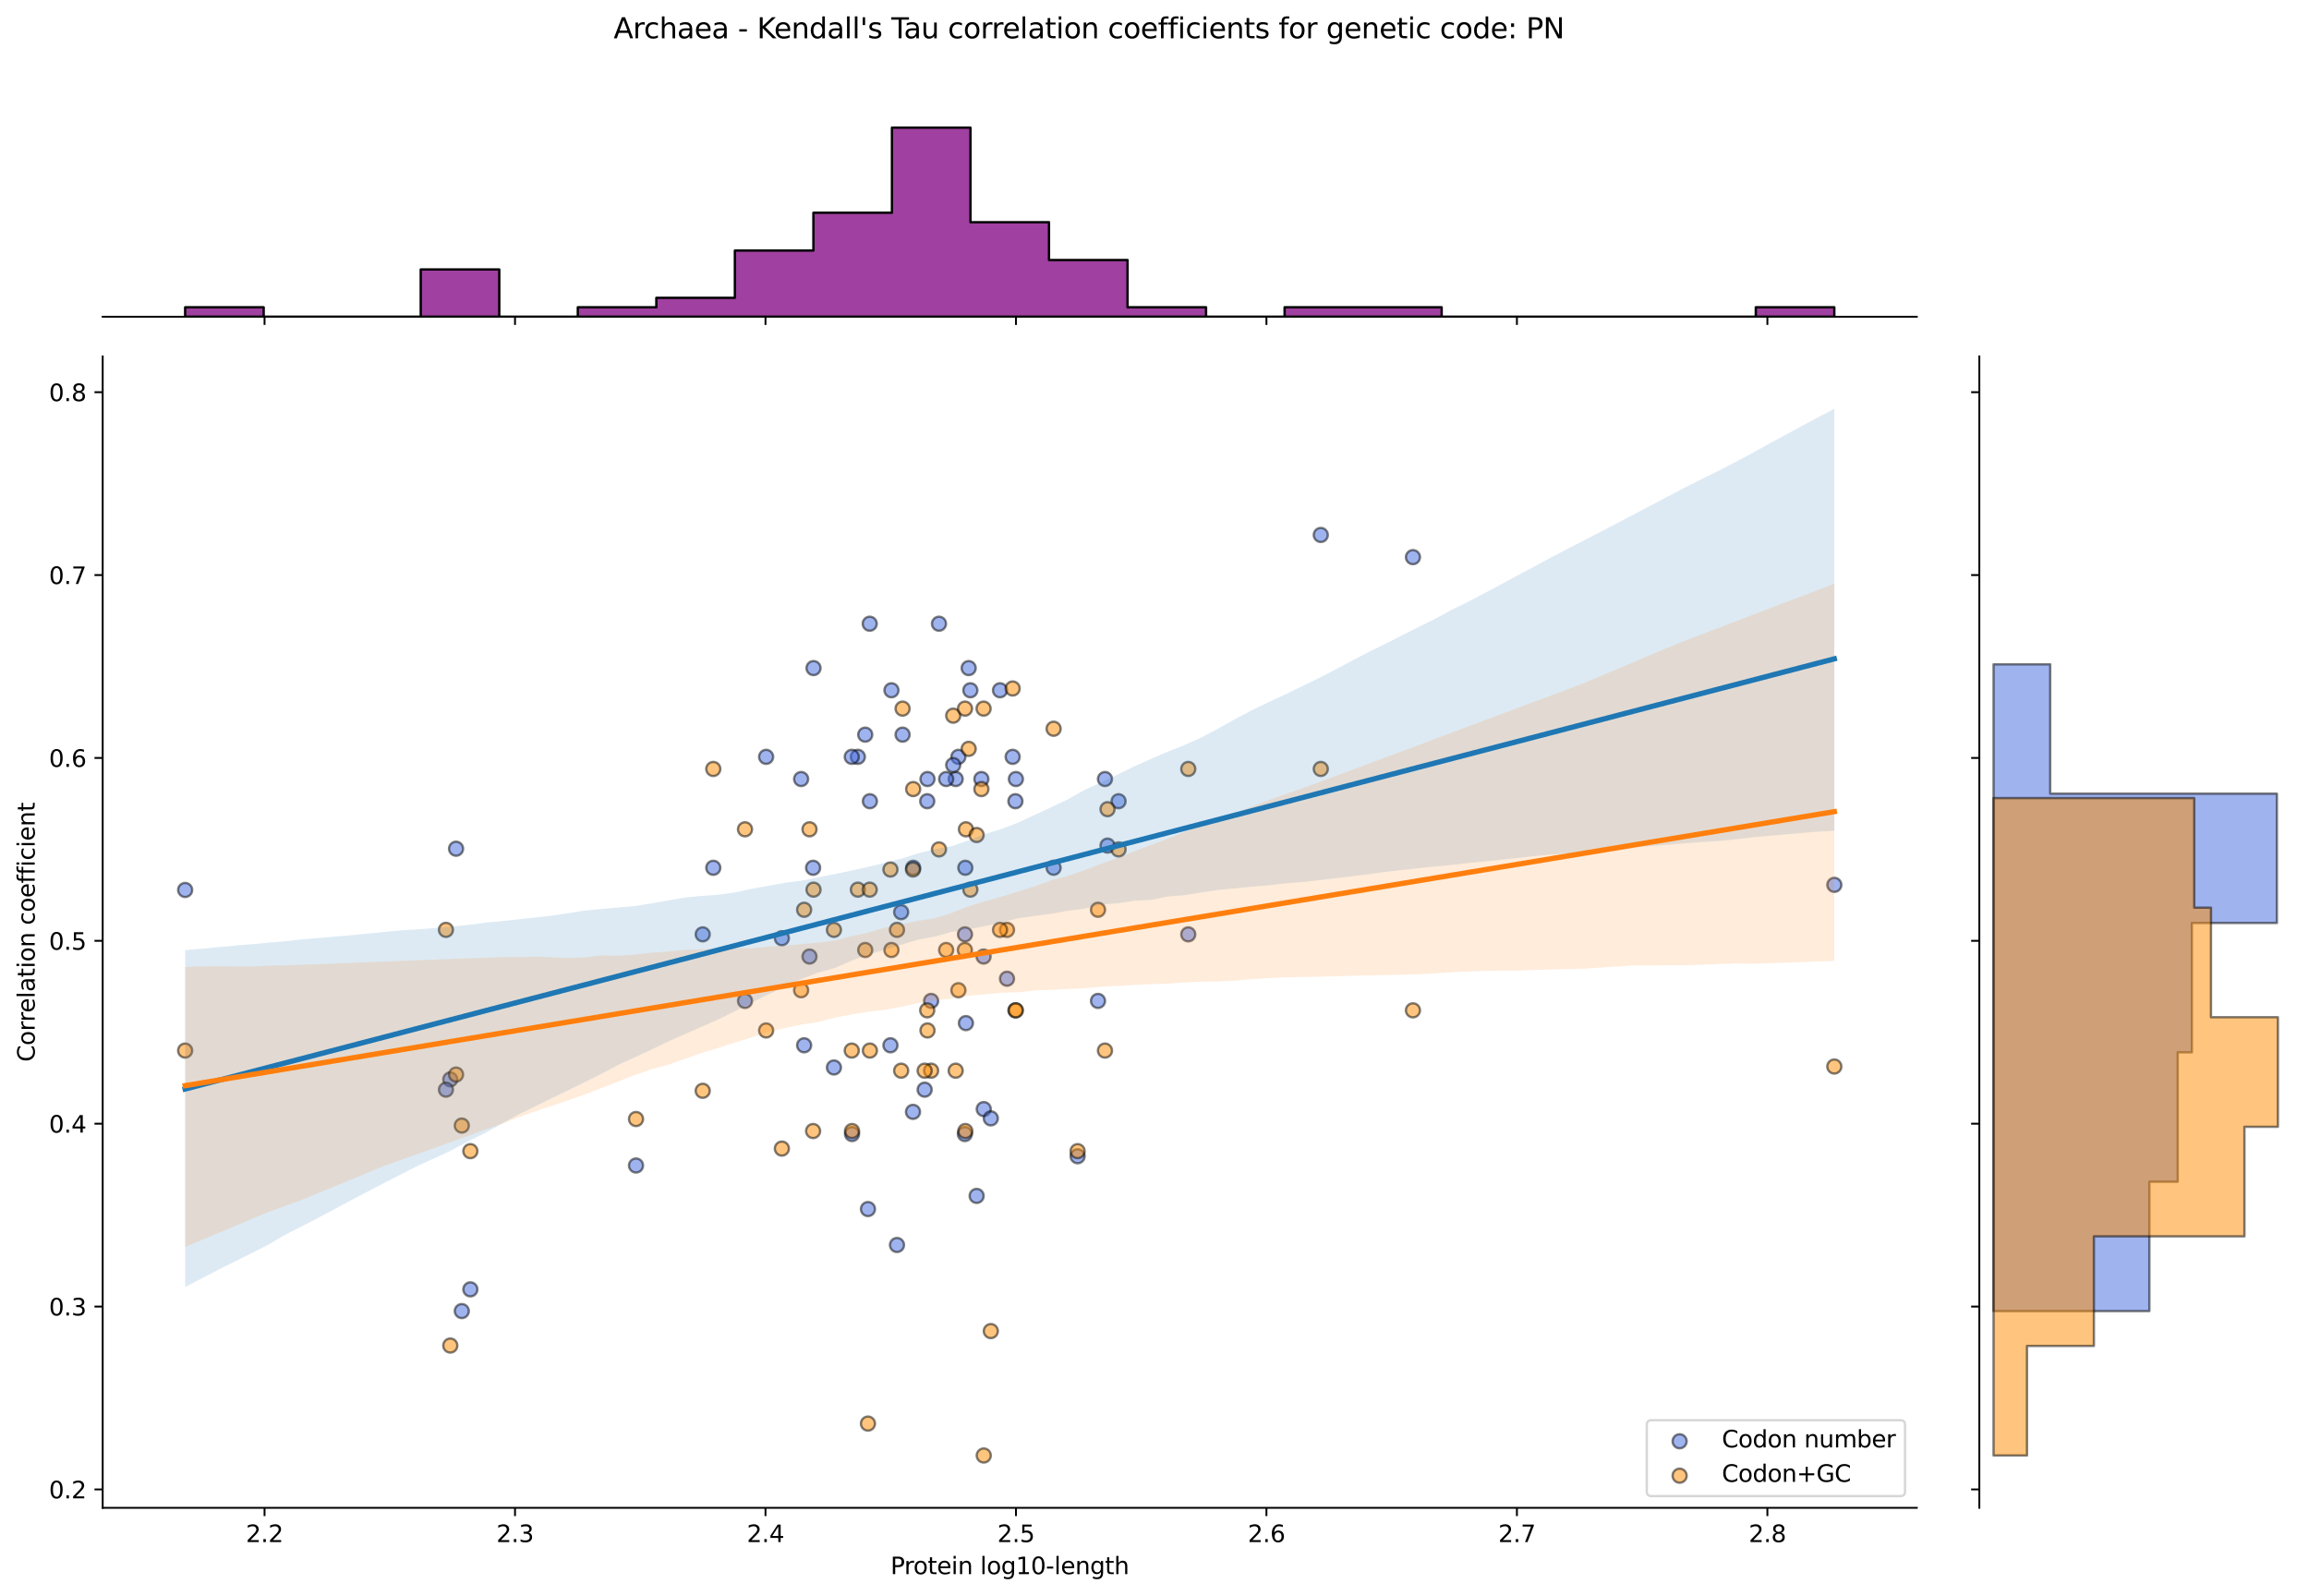<?xml version="1.0" encoding="utf-8" standalone="no"?>
<!DOCTYPE svg PUBLIC "-//W3C//DTD SVG 1.1//EN"
  "http://www.w3.org/Graphics/SVG/1.1/DTD/svg11.dtd">
<svg xmlns:xlink="http://www.w3.org/1999/xlink" width="984.456pt" height="680.423pt" viewBox="0 0 984.456 680.423" xmlns="http://www.w3.org/2000/svg" version="1.1">
 <defs>
  <style type="text/css">*{stroke-linejoin: round; stroke-linecap: butt}</style>
 </defs>
 <g id="figure_1">
  <g id="patch_1">
   <path d="M 0 680.423 
L 984.456 680.423 
L 984.456 0 
L 0 0 
z
" style="fill: #ffffff"/>
  </g>
  <g id="axes_1">
   <g id="patch_2">
    <path d="M 43.781 642.867 
L 817.232 642.867 
L 817.232 151.966 
L 43.781 151.966 
z
" style="fill: #ffffff"/>
   </g>
   <g id="PathCollection_1">
    <defs>
     <path id="m42722d5820" d="M 0 3 
C 0.796 3 1.559 2.684 2.121 2.121 
C 2.684 1.559 3 0.796 3 0 
C 3 -0.796 2.684 -1.559 2.121 -2.121 
C 1.559 -2.684 0.796 -3 0 -3 
C -0.796 -3 -1.559 -2.684 -2.121 -2.121 
C -2.684 -1.559 -3 -0.796 -3 0 
C -3 0.796 -2.684 1.559 -2.121 2.121 
C -1.559 2.684 -0.796 3 0 3 
z
" style="stroke: #000000; stroke-opacity: 0.5"/>
    </defs>
    <g clip-path="url(#pe42f944bfe)">
     <use xlink:href="#m42722d5820" x="342.846" y="445.661" style="fill: #4169e1; fill-opacity: 0.5; stroke: #000000; stroke-opacity: 0.5"/>
     <use xlink:href="#m42722d5820" x="368.895" y="313.219" style="fill: #4169e1; fill-opacity: 0.5; stroke: #000000; stroke-opacity: 0.5"/>
     <use xlink:href="#m42722d5820" x="380.077" y="294.299" style="fill: #4169e1; fill-opacity: 0.5; stroke: #000000; stroke-opacity: 0.5"/>
     <use xlink:href="#m42722d5820" x="379.645" y="445.661" style="fill: #4169e1; fill-opacity: 0.5; stroke: #000000; stroke-opacity: 0.5"/>
     <use xlink:href="#m42722d5820" x="408.621" y="322.679" style="fill: #4169e1; fill-opacity: 0.5; stroke: #000000; stroke-opacity: 0.5"/>
     <use xlink:href="#m42722d5820" x="317.634" y="426.741" style="fill: #4169e1; fill-opacity: 0.5; stroke: #000000; stroke-opacity: 0.5"/>
     <use xlink:href="#m42722d5820" x="419.358" y="407.821" style="fill: #4169e1; fill-opacity: 0.5; stroke: #000000; stroke-opacity: 0.5"/>
     <use xlink:href="#m42722d5820" x="389.341" y="369.98" style="fill: #4169e1; fill-opacity: 0.5; stroke: #000000; stroke-opacity: 0.5"/>
     <use xlink:href="#m42722d5820" x="602.416" y="237.538" style="fill: #4169e1; fill-opacity: 0.5; stroke: #000000; stroke-opacity: 0.5"/>
     <use xlink:href="#m42722d5820" x="196.892" y="558.976" style="fill: #4169e1; fill-opacity: 0.5; stroke: #000000; stroke-opacity: 0.5"/>
     <use xlink:href="#m42722d5820" x="271.167" y="496.917" style="fill: #4169e1; fill-opacity: 0.5; stroke: #000000; stroke-opacity: 0.5"/>
     <use xlink:href="#m42722d5820" x="432.925" y="341.6" style="fill: #4169e1; fill-opacity: 0.5; stroke: #000000; stroke-opacity: 0.5"/>
     <use xlink:href="#m42722d5820" x="333.357" y="400.003" style="fill: #4169e1; fill-opacity: 0.5; stroke: #000000; stroke-opacity: 0.5"/>
     <use xlink:href="#m42722d5820" x="363.273" y="483.502" style="fill: #4169e1; fill-opacity: 0.5; stroke: #000000; stroke-opacity: 0.5"/>
     <use xlink:href="#m42722d5820" x="411.374" y="483.502" style="fill: #4169e1; fill-opacity: 0.5; stroke: #000000; stroke-opacity: 0.5"/>
     <use xlink:href="#m42722d5820" x="365.755" y="322.679" style="fill: #4169e1; fill-opacity: 0.5; stroke: #000000; stroke-opacity: 0.5"/>
     <use xlink:href="#m42722d5820" x="345.141" y="407.821" style="fill: #4169e1; fill-opacity: 0.5; stroke: #000000; stroke-opacity: 0.5"/>
     <use xlink:href="#m42722d5820" x="476.909" y="341.6" style="fill: #4169e1; fill-opacity: 0.5; stroke: #000000; stroke-opacity: 0.5"/>
     <use xlink:href="#m42722d5820" x="341.569" y="332.14" style="fill: #4169e1; fill-opacity: 0.5; stroke: #000000; stroke-opacity: 0.5"/>
     <use xlink:href="#m42722d5820" x="382.434" y="530.802" style="fill: #4169e1; fill-opacity: 0.5; stroke: #000000; stroke-opacity: 0.5"/>
     <use xlink:href="#m42722d5820" x="418.42" y="332.14" style="fill: #4169e1; fill-opacity: 0.5; stroke: #000000; stroke-opacity: 0.5"/>
     <use xlink:href="#m42722d5820" x="384.82" y="313.219" style="fill: #4169e1; fill-opacity: 0.5; stroke: #000000; stroke-opacity: 0.5"/>
     <use xlink:href="#m42722d5820" x="370.886" y="341.6" style="fill: #4169e1; fill-opacity: 0.5; stroke: #000000; stroke-opacity: 0.5"/>
     <use xlink:href="#m42722d5820" x="389.261" y="474.041" style="fill: #4169e1; fill-opacity: 0.5; stroke: #000000; stroke-opacity: 0.5"/>
     <use xlink:href="#m42722d5820" x="563.124" y="228.078" style="fill: #4169e1; fill-opacity: 0.5; stroke: #000000; stroke-opacity: 0.5"/>
     <use xlink:href="#m42722d5820" x="395.439" y="332.14" style="fill: #4169e1; fill-opacity: 0.5; stroke: #000000; stroke-opacity: 0.5"/>
     <use xlink:href="#m42722d5820" x="407.459" y="332.14" style="fill: #4169e1; fill-opacity: 0.5; stroke: #000000; stroke-opacity: 0.5"/>
     <use xlink:href="#m42722d5820" x="194.444" y="361.849" style="fill: #4169e1; fill-opacity: 0.5; stroke: #000000; stroke-opacity: 0.5"/>
     <use xlink:href="#m42722d5820" x="468.143" y="426.741" style="fill: #4169e1; fill-opacity: 0.5; stroke: #000000; stroke-opacity: 0.5"/>
     <use xlink:href="#m42722d5820" x="370.81" y="265.919" style="fill: #4169e1; fill-opacity: 0.5; stroke: #000000; stroke-opacity: 0.5"/>
     <use xlink:href="#m42722d5820" x="782.075" y="377.257" style="fill: #4169e1; fill-opacity: 0.5; stroke: #000000; stroke-opacity: 0.5"/>
     <use xlink:href="#m42722d5820" x="78.938" y="379.44" style="fill: #4169e1; fill-opacity: 0.5; stroke: #000000; stroke-opacity: 0.5"/>
     <use xlink:href="#m42722d5820" x="395.331" y="341.6" style="fill: #4169e1; fill-opacity: 0.5; stroke: #000000; stroke-opacity: 0.5"/>
     <use xlink:href="#m42722d5820" x="411.825" y="436.201" style="fill: #4169e1; fill-opacity: 0.5; stroke: #000000; stroke-opacity: 0.5"/>
     <use xlink:href="#m42722d5820" x="384.217" y="388.9" style="fill: #4169e1; fill-opacity: 0.5; stroke: #000000; stroke-opacity: 0.5"/>
     <use xlink:href="#m42722d5820" x="431.75" y="322.679" style="fill: #4169e1; fill-opacity: 0.5; stroke: #000000; stroke-opacity: 0.5"/>
     <use xlink:href="#m42722d5820" x="355.552" y="455.121" style="fill: #4169e1; fill-opacity: 0.5; stroke: #000000; stroke-opacity: 0.5"/>
     <use xlink:href="#m42722d5820" x="433.131" y="332.14" style="fill: #4169e1; fill-opacity: 0.5; stroke: #000000; stroke-opacity: 0.5"/>
     <use xlink:href="#m42722d5820" x="413.718" y="294.299" style="fill: #4169e1; fill-opacity: 0.5; stroke: #000000; stroke-opacity: 0.5"/>
     <use xlink:href="#m42722d5820" x="191.984" y="460.2" style="fill: #4169e1; fill-opacity: 0.5; stroke: #000000; stroke-opacity: 0.5"/>
     <use xlink:href="#m42722d5820" x="299.602" y="398.36" style="fill: #4169e1; fill-opacity: 0.5; stroke: #000000; stroke-opacity: 0.5"/>
     <use xlink:href="#m42722d5820" x="304.114" y="369.98" style="fill: #4169e1; fill-opacity: 0.5; stroke: #000000; stroke-opacity: 0.5"/>
     <use xlink:href="#m42722d5820" x="400.342" y="265.919" style="fill: #4169e1; fill-opacity: 0.5; stroke: #000000; stroke-opacity: 0.5"/>
     <use xlink:href="#m42722d5820" x="396.987" y="426.741" style="fill: #4169e1; fill-opacity: 0.5; stroke: #000000; stroke-opacity: 0.5"/>
     <use xlink:href="#m42722d5820" x="506.624" y="398.36" style="fill: #4169e1; fill-opacity: 0.5; stroke: #000000; stroke-opacity: 0.5"/>
     <use xlink:href="#m42722d5820" x="411.57" y="369.98" style="fill: #4169e1; fill-opacity: 0.5; stroke: #000000; stroke-opacity: 0.5"/>
     <use xlink:href="#m42722d5820" x="406.407" y="326.185" style="fill: #4169e1; fill-opacity: 0.5; stroke: #000000; stroke-opacity: 0.5"/>
     <use xlink:href="#m42722d5820" x="449.215" y="369.98" style="fill: #4169e1; fill-opacity: 0.5; stroke: #000000; stroke-opacity: 0.5"/>
     <use xlink:href="#m42722d5820" x="363.153" y="322.679" style="fill: #4169e1; fill-opacity: 0.5; stroke: #000000; stroke-opacity: 0.5"/>
     <use xlink:href="#m42722d5820" x="346.85" y="284.839" style="fill: #4169e1; fill-opacity: 0.5; stroke: #000000; stroke-opacity: 0.5"/>
     <use xlink:href="#m42722d5820" x="471.111" y="332.14" style="fill: #4169e1; fill-opacity: 0.5; stroke: #000000; stroke-opacity: 0.5"/>
     <use xlink:href="#m42722d5820" x="411.431" y="398.36" style="fill: #4169e1; fill-opacity: 0.5; stroke: #000000; stroke-opacity: 0.5"/>
     <use xlink:href="#m42722d5820" x="459.448" y="492.962" style="fill: #4169e1; fill-opacity: 0.5; stroke: #000000; stroke-opacity: 0.5"/>
     <use xlink:href="#m42722d5820" x="200.539" y="549.722" style="fill: #4169e1; fill-opacity: 0.5; stroke: #000000; stroke-opacity: 0.5"/>
     <use xlink:href="#m42722d5820" x="190.13" y="464.581" style="fill: #4169e1; fill-opacity: 0.5; stroke: #000000; stroke-opacity: 0.5"/>
     <use xlink:href="#m42722d5820" x="472.205" y="360.52" style="fill: #4169e1; fill-opacity: 0.5; stroke: #000000; stroke-opacity: 0.5"/>
     <use xlink:href="#m42722d5820" x="394.231" y="464.581" style="fill: #4169e1; fill-opacity: 0.5; stroke: #000000; stroke-opacity: 0.5"/>
     <use xlink:href="#m42722d5820" x="419.429" y="472.857" style="fill: #4169e1; fill-opacity: 0.5; stroke: #000000; stroke-opacity: 0.5"/>
     <use xlink:href="#m42722d5820" x="429.342" y="417.281" style="fill: #4169e1; fill-opacity: 0.5; stroke: #000000; stroke-opacity: 0.5"/>
     <use xlink:href="#m42722d5820" x="426.364" y="294.299" style="fill: #4169e1; fill-opacity: 0.5; stroke: #000000; stroke-opacity: 0.5"/>
     <use xlink:href="#m42722d5820" x="346.669" y="369.98" style="fill: #4169e1; fill-opacity: 0.5; stroke: #000000; stroke-opacity: 0.5"/>
     <use xlink:href="#m42722d5820" x="422.44" y="476.817" style="fill: #4169e1; fill-opacity: 0.5; stroke: #000000; stroke-opacity: 0.5"/>
     <use xlink:href="#m42722d5820" x="326.64" y="322.679" style="fill: #4169e1; fill-opacity: 0.5; stroke: #000000; stroke-opacity: 0.5"/>
     <use xlink:href="#m42722d5820" x="403.4" y="332.14" style="fill: #4169e1; fill-opacity: 0.5; stroke: #000000; stroke-opacity: 0.5"/>
     <use xlink:href="#m42722d5820" x="413" y="284.839" style="fill: #4169e1; fill-opacity: 0.5; stroke: #000000; stroke-opacity: 0.5"/>
     <use xlink:href="#m42722d5820" x="370.06" y="515.48" style="fill: #4169e1; fill-opacity: 0.5; stroke: #000000; stroke-opacity: 0.5"/>
     <use xlink:href="#m42722d5820" x="416.397" y="509.874" style="fill: #4169e1; fill-opacity: 0.5; stroke: #000000; stroke-opacity: 0.5"/>
    </g>
   </g>
   <g id="PathCollection_2">
    <defs>
     <path id="mc5a6ae2f53" d="M 0 3 
C 0.796 3 1.559 2.684 2.121 2.121 
C 2.684 1.559 3 0.796 3 0 
C 3 -0.796 2.684 -1.559 2.121 -2.121 
C 1.559 -2.684 0.796 -3 0 -3 
C -0.796 -3 -1.559 -2.684 -2.121 -2.121 
C -2.684 -1.559 -3 -0.796 -3 0 
C -3 0.796 -2.684 1.559 -2.121 2.121 
C -1.559 2.684 -0.796 3 0 3 
z
" style="stroke: #000000; stroke-opacity: 0.5"/>
    </defs>
    <g clip-path="url(#pe42f944bfe)">
     <use xlink:href="#mc5a6ae2f53" x="342.846" y="387.879" style="fill: #ff8c00; fill-opacity: 0.5; stroke: #000000; stroke-opacity: 0.5"/>
     <use xlink:href="#mc5a6ae2f53" x="368.895" y="405.031" style="fill: #ff8c00; fill-opacity: 0.5; stroke: #000000; stroke-opacity: 0.5"/>
     <use xlink:href="#mc5a6ae2f53" x="380.077" y="405.031" style="fill: #ff8c00; fill-opacity: 0.5; stroke: #000000; stroke-opacity: 0.5"/>
     <use xlink:href="#mc5a6ae2f53" x="379.645" y="370.726" style="fill: #ff8c00; fill-opacity: 0.5; stroke: #000000; stroke-opacity: 0.5"/>
     <use xlink:href="#mc5a6ae2f53" x="408.621" y="422.183" style="fill: #ff8c00; fill-opacity: 0.5; stroke: #000000; stroke-opacity: 0.5"/>
     <use xlink:href="#mc5a6ae2f53" x="317.634" y="353.574" style="fill: #ff8c00; fill-opacity: 0.5; stroke: #000000; stroke-opacity: 0.5"/>
     <use xlink:href="#mc5a6ae2f53" x="419.358" y="302.118" style="fill: #ff8c00; fill-opacity: 0.5; stroke: #000000; stroke-opacity: 0.5"/>
     <use xlink:href="#mc5a6ae2f53" x="389.341" y="336.422" style="fill: #ff8c00; fill-opacity: 0.5; stroke: #000000; stroke-opacity: 0.5"/>
     <use xlink:href="#mc5a6ae2f53" x="602.416" y="430.759" style="fill: #ff8c00; fill-opacity: 0.5; stroke: #000000; stroke-opacity: 0.5"/>
     <use xlink:href="#mc5a6ae2f53" x="196.892" y="479.884" style="fill: #ff8c00; fill-opacity: 0.5; stroke: #000000; stroke-opacity: 0.5"/>
     <use xlink:href="#mc5a6ae2f53" x="271.167" y="477.101" style="fill: #ff8c00; fill-opacity: 0.5; stroke: #000000; stroke-opacity: 0.5"/>
     <use xlink:href="#mc5a6ae2f53" x="432.925" y="430.759" style="fill: #ff8c00; fill-opacity: 0.5; stroke: #000000; stroke-opacity: 0.5"/>
     <use xlink:href="#mc5a6ae2f53" x="333.357" y="489.699" style="fill: #ff8c00; fill-opacity: 0.5; stroke: #000000; stroke-opacity: 0.5"/>
     <use xlink:href="#mc5a6ae2f53" x="363.273" y="482.216" style="fill: #ff8c00; fill-opacity: 0.5; stroke: #000000; stroke-opacity: 0.5"/>
     <use xlink:href="#mc5a6ae2f53" x="411.374" y="405.031" style="fill: #ff8c00; fill-opacity: 0.5; stroke: #000000; stroke-opacity: 0.5"/>
     <use xlink:href="#mc5a6ae2f53" x="365.755" y="379.302" style="fill: #ff8c00; fill-opacity: 0.5; stroke: #000000; stroke-opacity: 0.5"/>
     <use xlink:href="#mc5a6ae2f53" x="345.141" y="353.574" style="fill: #ff8c00; fill-opacity: 0.5; stroke: #000000; stroke-opacity: 0.5"/>
     <use xlink:href="#mc5a6ae2f53" x="476.909" y="362.15" style="fill: #ff8c00; fill-opacity: 0.5; stroke: #000000; stroke-opacity: 0.5"/>
     <use xlink:href="#mc5a6ae2f53" x="341.569" y="422.183" style="fill: #ff8c00; fill-opacity: 0.5; stroke: #000000; stroke-opacity: 0.5"/>
     <use xlink:href="#mc5a6ae2f53" x="382.434" y="396.455" style="fill: #ff8c00; fill-opacity: 0.5; stroke: #000000; stroke-opacity: 0.5"/>
     <use xlink:href="#mc5a6ae2f53" x="418.42" y="336.422" style="fill: #ff8c00; fill-opacity: 0.5; stroke: #000000; stroke-opacity: 0.5"/>
     <use xlink:href="#mc5a6ae2f53" x="384.82" y="302.118" style="fill: #ff8c00; fill-opacity: 0.5; stroke: #000000; stroke-opacity: 0.5"/>
     <use xlink:href="#mc5a6ae2f53" x="370.886" y="447.911" style="fill: #ff8c00; fill-opacity: 0.5; stroke: #000000; stroke-opacity: 0.5"/>
     <use xlink:href="#mc5a6ae2f53" x="389.261" y="370.726" style="fill: #ff8c00; fill-opacity: 0.5; stroke: #000000; stroke-opacity: 0.5"/>
     <use xlink:href="#mc5a6ae2f53" x="563.124" y="327.846" style="fill: #ff8c00; fill-opacity: 0.5; stroke: #000000; stroke-opacity: 0.5"/>
     <use xlink:href="#mc5a6ae2f53" x="395.439" y="439.335" style="fill: #ff8c00; fill-opacity: 0.5; stroke: #000000; stroke-opacity: 0.5"/>
     <use xlink:href="#mc5a6ae2f53" x="407.459" y="456.487" style="fill: #ff8c00; fill-opacity: 0.5; stroke: #000000; stroke-opacity: 0.5"/>
     <use xlink:href="#mc5a6ae2f53" x="194.444" y="458.137" style="fill: #ff8c00; fill-opacity: 0.5; stroke: #000000; stroke-opacity: 0.5"/>
     <use xlink:href="#mc5a6ae2f53" x="468.143" y="387.879" style="fill: #ff8c00; fill-opacity: 0.5; stroke: #000000; stroke-opacity: 0.5"/>
     <use xlink:href="#mc5a6ae2f53" x="370.81" y="379.302" style="fill: #ff8c00; fill-opacity: 0.5; stroke: #000000; stroke-opacity: 0.5"/>
     <use xlink:href="#mc5a6ae2f53" x="782.075" y="454.713" style="fill: #ff8c00; fill-opacity: 0.5; stroke: #000000; stroke-opacity: 0.5"/>
     <use xlink:href="#mc5a6ae2f53" x="78.938" y="447.911" style="fill: #ff8c00; fill-opacity: 0.5; stroke: #000000; stroke-opacity: 0.5"/>
     <use xlink:href="#mc5a6ae2f53" x="395.331" y="430.759" style="fill: #ff8c00; fill-opacity: 0.5; stroke: #000000; stroke-opacity: 0.5"/>
     <use xlink:href="#mc5a6ae2f53" x="411.825" y="353.574" style="fill: #ff8c00; fill-opacity: 0.5; stroke: #000000; stroke-opacity: 0.5"/>
     <use xlink:href="#mc5a6ae2f53" x="384.217" y="456.487" style="fill: #ff8c00; fill-opacity: 0.5; stroke: #000000; stroke-opacity: 0.5"/>
     <use xlink:href="#mc5a6ae2f53" x="431.75" y="293.541" style="fill: #ff8c00; fill-opacity: 0.5; stroke: #000000; stroke-opacity: 0.5"/>
     <use xlink:href="#mc5a6ae2f53" x="355.552" y="396.455" style="fill: #ff8c00; fill-opacity: 0.5; stroke: #000000; stroke-opacity: 0.5"/>
     <use xlink:href="#mc5a6ae2f53" x="433.131" y="430.759" style="fill: #ff8c00; fill-opacity: 0.5; stroke: #000000; stroke-opacity: 0.5"/>
     <use xlink:href="#mc5a6ae2f53" x="413.718" y="379.302" style="fill: #ff8c00; fill-opacity: 0.5; stroke: #000000; stroke-opacity: 0.5"/>
     <use xlink:href="#mc5a6ae2f53" x="191.984" y="573.675" style="fill: #ff8c00; fill-opacity: 0.5; stroke: #000000; stroke-opacity: 0.5"/>
     <use xlink:href="#mc5a6ae2f53" x="299.602" y="465.063" style="fill: #ff8c00; fill-opacity: 0.5; stroke: #000000; stroke-opacity: 0.5"/>
     <use xlink:href="#mc5a6ae2f53" x="304.114" y="327.846" style="fill: #ff8c00; fill-opacity: 0.5; stroke: #000000; stroke-opacity: 0.5"/>
     <use xlink:href="#mc5a6ae2f53" x="400.342" y="362.15" style="fill: #ff8c00; fill-opacity: 0.5; stroke: #000000; stroke-opacity: 0.5"/>
     <use xlink:href="#mc5a6ae2f53" x="396.987" y="456.487" style="fill: #ff8c00; fill-opacity: 0.5; stroke: #000000; stroke-opacity: 0.5"/>
     <use xlink:href="#mc5a6ae2f53" x="506.624" y="327.846" style="fill: #ff8c00; fill-opacity: 0.5; stroke: #000000; stroke-opacity: 0.5"/>
     <use xlink:href="#mc5a6ae2f53" x="411.57" y="482.216" style="fill: #ff8c00; fill-opacity: 0.5; stroke: #000000; stroke-opacity: 0.5"/>
     <use xlink:href="#mc5a6ae2f53" x="406.407" y="305.125" style="fill: #ff8c00; fill-opacity: 0.5; stroke: #000000; stroke-opacity: 0.5"/>
     <use xlink:href="#mc5a6ae2f53" x="449.215" y="310.694" style="fill: #ff8c00; fill-opacity: 0.5; stroke: #000000; stroke-opacity: 0.5"/>
     <use xlink:href="#mc5a6ae2f53" x="363.153" y="447.911" style="fill: #ff8c00; fill-opacity: 0.5; stroke: #000000; stroke-opacity: 0.5"/>
     <use xlink:href="#mc5a6ae2f53" x="346.85" y="379.302" style="fill: #ff8c00; fill-opacity: 0.5; stroke: #000000; stroke-opacity: 0.5"/>
     <use xlink:href="#mc5a6ae2f53" x="471.111" y="447.911" style="fill: #ff8c00; fill-opacity: 0.5; stroke: #000000; stroke-opacity: 0.5"/>
     <use xlink:href="#mc5a6ae2f53" x="411.431" y="302.118" style="fill: #ff8c00; fill-opacity: 0.5; stroke: #000000; stroke-opacity: 0.5"/>
     <use xlink:href="#mc5a6ae2f53" x="459.448" y="490.792" style="fill: #ff8c00; fill-opacity: 0.5; stroke: #000000; stroke-opacity: 0.5"/>
     <use xlink:href="#mc5a6ae2f53" x="200.539" y="490.792" style="fill: #ff8c00; fill-opacity: 0.5; stroke: #000000; stroke-opacity: 0.5"/>
     <use xlink:href="#mc5a6ae2f53" x="190.13" y="396.455" style="fill: #ff8c00; fill-opacity: 0.5; stroke: #000000; stroke-opacity: 0.5"/>
     <use xlink:href="#mc5a6ae2f53" x="472.205" y="344.998" style="fill: #ff8c00; fill-opacity: 0.5; stroke: #000000; stroke-opacity: 0.5"/>
     <use xlink:href="#mc5a6ae2f53" x="394.231" y="456.487" style="fill: #ff8c00; fill-opacity: 0.5; stroke: #000000; stroke-opacity: 0.5"/>
     <use xlink:href="#mc5a6ae2f53" x="419.429" y="620.553" style="fill: #ff8c00; fill-opacity: 0.5; stroke: #000000; stroke-opacity: 0.5"/>
     <use xlink:href="#mc5a6ae2f53" x="429.342" y="396.455" style="fill: #ff8c00; fill-opacity: 0.5; stroke: #000000; stroke-opacity: 0.5"/>
     <use xlink:href="#mc5a6ae2f53" x="426.364" y="396.455" style="fill: #ff8c00; fill-opacity: 0.5; stroke: #000000; stroke-opacity: 0.5"/>
     <use xlink:href="#mc5a6ae2f53" x="346.669" y="482.216" style="fill: #ff8c00; fill-opacity: 0.5; stroke: #000000; stroke-opacity: 0.5"/>
     <use xlink:href="#mc5a6ae2f53" x="422.44" y="567.51" style="fill: #ff8c00; fill-opacity: 0.5; stroke: #000000; stroke-opacity: 0.5"/>
     <use xlink:href="#mc5a6ae2f53" x="326.64" y="439.335" style="fill: #ff8c00; fill-opacity: 0.5; stroke: #000000; stroke-opacity: 0.5"/>
     <use xlink:href="#mc5a6ae2f53" x="403.4" y="405.031" style="fill: #ff8c00; fill-opacity: 0.5; stroke: #000000; stroke-opacity: 0.5"/>
     <use xlink:href="#mc5a6ae2f53" x="413" y="319.27" style="fill: #ff8c00; fill-opacity: 0.5; stroke: #000000; stroke-opacity: 0.5"/>
     <use xlink:href="#mc5a6ae2f53" x="370.06" y="606.942" style="fill: #ff8c00; fill-opacity: 0.5; stroke: #000000; stroke-opacity: 0.5"/>
     <use xlink:href="#mc5a6ae2f53" x="416.397" y="356.012" style="fill: #ff8c00; fill-opacity: 0.5; stroke: #000000; stroke-opacity: 0.5"/>
    </g>
   </g>
   <g id="PolyCollection_1">
    <path d="M 78.938 405.097 
L 78.938 548.729 
L 86.04 545.027 
L 93.143 541.319 
L 100.245 537.787 
L 107.348 534.251 
L 114.45 530.623 
L 121.552 526.454 
L 128.655 522.866 
L 135.757 519.178 
L 142.86 515.37 
L 149.962 511.581 
L 157.064 507.86 
L 164.167 504.138 
L 171.269 500.53 
L 178.372 496.907 
L 185.474 493.726 
L 192.576 490.386 
L 199.679 486.54 
L 206.781 483.07 
L 213.884 479.113 
L 220.986 475.192 
L 228.088 471.729 
L 235.191 468.266 
L 242.293 464.803 
L 249.396 461.324 
L 256.498 457.808 
L 263.6 454.021 
L 270.703 450.748 
L 277.805 447.471 
L 284.908 444.048 
L 292.01 440.902 
L 299.112 437.779 
L 306.215 434.638 
L 313.317 431.126 
L 320.419 427.424 
L 327.522 423.971 
L 334.624 420.597 
L 341.727 417.397 
L 348.829 414.638 
L 355.931 412.724 
L 363.034 409.597 
L 370.136 406.952 
L 377.239 404.975 
L 384.341 402.77 
L 391.443 400.594 
L 398.546 399.341 
L 405.648 397.327 
L 412.751 396.229 
L 419.853 394.89 
L 426.955 393.293 
L 434.058 391.526 
L 441.16 390.516 
L 448.263 389.599 
L 455.365 388.289 
L 462.467 387.419 
L 469.57 385.613 
L 476.672 385.093 
L 483.775 384.019 
L 490.877 383.659 
L 497.979 382.2 
L 505.082 381.653 
L 512.184 380.503 
L 519.287 379.447 
L 526.389 378.781 
L 533.491 378.058 
L 540.594 377.467 
L 547.696 376.646 
L 554.799 376.078 
L 561.901 375.342 
L 569.003 374.485 
L 576.106 373.625 
L 583.208 372.758 
L 590.31 371.772 
L 597.413 370.985 
L 604.515 370.187 
L 611.618 369.471 
L 618.72 368.784 
L 625.822 367.967 
L 632.925 367.279 
L 640.027 366.541 
L 647.13 365.803 
L 654.232 364.988 
L 661.334 364.335 
L 668.437 363.965 
L 675.539 363.285 
L 682.642 362.599 
L 689.744 361.914 
L 696.846 361.242 
L 703.949 360.711 
L 711.051 360.18 
L 718.154 359.556 
L 725.256 359.045 
L 732.358 358.584 
L 739.461 357.899 
L 746.563 357.079 
L 753.666 356.418 
L 760.768 355.791 
L 767.87 355.163 
L 774.973 354.561 
L 782.075 354.21 
L 782.075 174.279 
L 782.075 174.279 
L 774.973 178.028 
L 767.87 181.804 
L 760.768 185.701 
L 753.666 189.506 
L 746.563 193.499 
L 739.461 197.231 
L 732.358 200.905 
L 725.256 204.381 
L 718.154 207.977 
L 711.051 211.712 
L 703.949 215.447 
L 696.846 219.191 
L 689.744 222.931 
L 682.642 226.609 
L 675.539 230.287 
L 668.437 233.964 
L 661.334 237.643 
L 654.232 241.498 
L 647.13 245.279 
L 640.027 249.145 
L 632.925 252.895 
L 625.822 256.616 
L 618.72 260.129 
L 611.618 263.965 
L 604.515 267.473 
L 597.413 271.053 
L 590.31 274.646 
L 583.208 278.14 
L 576.106 281.882 
L 569.003 285.645 
L 561.901 289.299 
L 554.799 292.737 
L 547.696 296.196 
L 540.594 299.472 
L 533.491 302.93 
L 526.389 306.708 
L 519.287 310.679 
L 512.184 314.449 
L 505.082 317.617 
L 497.979 320.437 
L 490.877 323.495 
L 483.775 326.675 
L 476.672 330.136 
L 469.57 333.544 
L 462.467 336.71 
L 455.365 340.756 
L 448.263 344.14 
L 441.16 347.411 
L 434.058 350.748 
L 426.955 353.454 
L 419.853 355.642 
L 412.751 358.39 
L 405.648 360.8 
L 398.546 362.051 
L 391.443 363.812 
L 384.341 366.097 
L 377.239 367.887 
L 370.136 369.574 
L 363.034 371.176 
L 355.931 372.656 
L 348.829 374.073 
L 341.727 375.473 
L 334.624 376.38 
L 327.522 377.683 
L 320.419 378.957 
L 313.317 380.504 
L 306.215 381.47 
L 299.112 381.982 
L 292.01 382.665 
L 284.908 383.897 
L 277.805 385.139 
L 270.703 386.308 
L 263.6 386.894 
L 256.498 387.568 
L 249.396 388.219 
L 242.293 389.341 
L 235.191 390.393 
L 228.088 391.2 
L 220.986 391.953 
L 213.884 392.732 
L 206.781 393.405 
L 199.679 394.339 
L 192.576 395.03 
L 185.474 395.653 
L 178.372 396.218 
L 171.269 396.632 
L 164.167 397.316 
L 157.064 398.005 
L 149.962 398.696 
L 142.86 399.317 
L 135.757 399.908 
L 128.655 400.529 
L 121.552 401.299 
L 114.45 401.925 
L 107.348 402.55 
L 100.245 403.179 
L 93.143 403.796 
L 86.04 404.494 
L 78.938 405.097 
z
" clip-path="url(#pe42f944bfe)" style="fill: #1f77b4; fill-opacity: 0.15"/>
   </g>
   <g id="PolyCollection_2">
    <path d="M 78.938 412.256 
L 78.938 531.616 
L 86.04 528.642 
L 93.143 525.668 
L 100.245 522.695 
L 107.348 519.721 
L 114.45 516.747 
L 121.552 514.177 
L 128.655 511.609 
L 135.757 508.675 
L 142.86 505.741 
L 149.962 502.807 
L 157.064 499.873 
L 164.167 496.97 
L 171.269 494.443 
L 178.372 491.913 
L 185.474 489.378 
L 192.576 486.837 
L 199.679 484.293 
L 206.781 481.662 
L 213.884 479.171 
L 220.986 476.386 
L 228.088 473.845 
L 235.191 471.5 
L 242.293 469.122 
L 249.396 466.593 
L 256.498 463.85 
L 263.6 461.088 
L 270.703 458.317 
L 277.805 455.843 
L 284.908 453.96 
L 292.01 451.439 
L 299.112 448.921 
L 306.215 446.795 
L 313.317 444.47 
L 320.419 442.367 
L 327.522 439.935 
L 334.624 438.322 
L 341.727 436.814 
L 348.829 435.725 
L 355.931 433.866 
L 363.034 432.508 
L 370.136 431.326 
L 377.239 430.526 
L 384.341 429.224 
L 391.443 427.663 
L 398.546 426.456 
L 405.648 425.737 
L 412.751 424.54 
L 419.853 423.937 
L 426.955 423.273 
L 434.058 423.051 
L 441.16 422.297 
L 448.263 422.017 
L 455.365 421.652 
L 462.467 421.328 
L 469.57 420.693 
L 476.672 420.33 
L 483.775 419.956 
L 490.877 419.597 
L 497.979 419.37 
L 505.082 418.859 
L 512.184 418.494 
L 519.287 418.446 
L 526.389 418.103 
L 533.491 417.504 
L 540.594 417.04 
L 547.696 416.706 
L 554.799 416.54 
L 561.901 416.428 
L 569.003 416.222 
L 576.106 416.048 
L 583.208 415.854 
L 590.31 415.726 
L 597.413 415.558 
L 604.515 415.396 
L 611.618 414.965 
L 618.72 414.546 
L 625.822 414.191 
L 632.925 413.964 
L 640.027 413.811 
L 647.13 413.826 
L 654.232 413.52 
L 661.334 413.361 
L 668.437 413.215 
L 675.539 412.994 
L 682.642 412.531 
L 689.744 412.066 
L 696.846 411.6 
L 703.949 411.577 
L 711.051 411.556 
L 718.154 411.535 
L 725.256 411.306 
L 732.358 411.037 
L 739.461 410.763 
L 746.563 410.867 
L 753.666 410.693 
L 760.768 410.443 
L 767.87 410.19 
L 774.973 409.933 
L 782.075 409.677 
L 782.075 248.842 
L 782.075 248.842 
L 774.973 251.551 
L 767.87 254.261 
L 760.768 256.97 
L 753.666 259.679 
L 746.563 262.389 
L 739.461 265.098 
L 732.358 267.818 
L 725.256 270.538 
L 718.154 273.258 
L 711.051 276.125 
L 703.949 279.118 
L 696.846 282.113 
L 689.744 285.123 
L 682.642 288.127 
L 675.539 291.118 
L 668.437 293.84 
L 661.334 296.493 
L 654.232 299.146 
L 647.13 301.798 
L 640.027 304.451 
L 632.925 307.104 
L 625.822 309.758 
L 618.72 312.423 
L 611.618 315.088 
L 604.515 317.803 
L 597.413 320.416 
L 590.31 323.051 
L 583.208 325.704 
L 576.106 328.357 
L 569.003 331.01 
L 561.901 333.663 
L 554.799 336.251 
L 547.696 338.692 
L 540.594 341.301 
L 533.491 343.915 
L 526.389 346.721 
L 519.287 349.241 
L 512.184 351.937 
L 505.082 354.649 
L 497.979 357.549 
L 490.877 360.206 
L 483.775 362.864 
L 476.672 365.741 
L 469.57 368.214 
L 462.467 370.926 
L 455.365 373.416 
L 448.263 375.249 
L 441.16 377.861 
L 434.058 380.072 
L 426.955 382.301 
L 419.853 384.253 
L 412.751 386.472 
L 405.648 389.231 
L 398.546 391.513 
L 391.443 392.559 
L 384.341 394.003 
L 377.239 395.48 
L 370.136 397.604 
L 363.034 399.163 
L 355.931 400.991 
L 348.829 401.863 
L 341.727 402.517 
L 334.624 403.231 
L 327.522 403.6 
L 320.419 404.29 
L 313.317 404.182 
L 306.215 404.424 
L 299.112 404.698 
L 292.01 404.972 
L 284.908 405.648 
L 277.805 406.162 
L 270.703 406.966 
L 263.6 407.479 
L 256.498 407.32 
L 249.396 408.17 
L 242.293 408.412 
L 235.191 408.11 
L 228.088 407.885 
L 220.986 408.03 
L 213.884 408.053 
L 206.781 408.33 
L 199.679 408.553 
L 192.576 408.831 
L 185.474 409.109 
L 178.372 409.387 
L 171.269 409.665 
L 164.167 409.943 
L 157.064 410.222 
L 149.962 410.5 
L 142.86 410.778 
L 135.757 411.056 
L 128.655 411.334 
L 121.552 411.516 
L 114.45 411.666 
L 107.348 412.083 
L 100.245 412.005 
L 93.143 411.929 
L 86.04 412 
L 78.938 412.256 
z
" clip-path="url(#pe42f944bfe)" style="fill: #ff7f0e; fill-opacity: 0.15"/>
   </g>
   <g id="matplotlib.axis_1">
    <g id="xtick_1">
     <g id="line2d_1">
      <defs>
       <path id="m283d4a95be" d="M 0 0 
L 0 3.5 
" style="stroke: #000000; stroke-width: 0.8"/>
      </defs>
      <g>
       <use xlink:href="#m283d4a95be" x="112.79" y="642.867" style="stroke: #000000; stroke-width: 0.8"/>
      </g>
     </g>
     <g id="text_1">
      <!-- 2.2 -->
      <g transform="translate(104.838 657.465) scale(0.1 -0.1)">
       <defs>
        <path id="DejaVuSans-32" d="M 1228 531 
L 3431 531 
L 3431 0 
L 469 0 
L 469 531 
Q 828 903 1448 1529 
Q 2069 2156 2228 2338 
Q 2531 2678 2651 2914 
Q 2772 3150 2772 3378 
Q 2772 3750 2511 3984 
Q 2250 4219 1831 4219 
Q 1534 4219 1204 4116 
Q 875 4013 500 3803 
L 500 4441 
Q 881 4594 1212 4672 
Q 1544 4750 1819 4750 
Q 2544 4750 2975 4387 
Q 3406 4025 3406 3419 
Q 3406 3131 3298 2873 
Q 3191 2616 2906 2266 
Q 2828 2175 2409 1742 
Q 1991 1309 1228 531 
z
" transform="scale(0.016)"/>
        <path id="DejaVuSans-2e" d="M 684 794 
L 1344 794 
L 1344 0 
L 684 0 
L 684 794 
z
" transform="scale(0.016)"/>
       </defs>
       <use xlink:href="#DejaVuSans-32"/>
       <use xlink:href="#DejaVuSans-2e" x="63.623"/>
       <use xlink:href="#DejaVuSans-32" x="95.41"/>
      </g>
     </g>
    </g>
    <g id="xtick_2">
     <g id="line2d_2">
      <g>
       <use xlink:href="#m283d4a95be" x="219.581" y="642.867" style="stroke: #000000; stroke-width: 0.8"/>
      </g>
     </g>
     <g id="text_2">
      <!-- 2.3 -->
      <g transform="translate(211.63 657.465) scale(0.1 -0.1)">
       <defs>
        <path id="DejaVuSans-33" d="M 2597 2516 
Q 3050 2419 3304 2112 
Q 3559 1806 3559 1356 
Q 3559 666 3084 287 
Q 2609 -91 1734 -91 
Q 1441 -91 1130 -33 
Q 819 25 488 141 
L 488 750 
Q 750 597 1062 519 
Q 1375 441 1716 441 
Q 2309 441 2620 675 
Q 2931 909 2931 1356 
Q 2931 1769 2642 2001 
Q 2353 2234 1838 2234 
L 1294 2234 
L 1294 2753 
L 1863 2753 
Q 2328 2753 2575 2939 
Q 2822 3125 2822 3475 
Q 2822 3834 2567 4026 
Q 2313 4219 1838 4219 
Q 1578 4219 1281 4162 
Q 984 4106 628 3988 
L 628 4550 
Q 988 4650 1302 4700 
Q 1616 4750 1894 4750 
Q 2613 4750 3031 4423 
Q 3450 4097 3450 3541 
Q 3450 3153 3228 2886 
Q 3006 2619 2597 2516 
z
" transform="scale(0.016)"/>
       </defs>
       <use xlink:href="#DejaVuSans-32"/>
       <use xlink:href="#DejaVuSans-2e" x="63.623"/>
       <use xlink:href="#DejaVuSans-33" x="95.41"/>
      </g>
     </g>
    </g>
    <g id="xtick_3">
     <g id="line2d_3">
      <g>
       <use xlink:href="#m283d4a95be" x="326.373" y="642.867" style="stroke: #000000; stroke-width: 0.8"/>
      </g>
     </g>
     <g id="text_3">
      <!-- 2.4 -->
      <g transform="translate(318.421 657.465) scale(0.1 -0.1)">
       <defs>
        <path id="DejaVuSans-34" d="M 2419 4116 
L 825 1625 
L 2419 1625 
L 2419 4116 
z
M 2253 4666 
L 3047 4666 
L 3047 1625 
L 3713 1625 
L 3713 1100 
L 3047 1100 
L 3047 0 
L 2419 0 
L 2419 1100 
L 313 1100 
L 313 1709 
L 2253 4666 
z
" transform="scale(0.016)"/>
       </defs>
       <use xlink:href="#DejaVuSans-32"/>
       <use xlink:href="#DejaVuSans-2e" x="63.623"/>
       <use xlink:href="#DejaVuSans-34" x="95.41"/>
      </g>
     </g>
    </g>
    <g id="xtick_4">
     <g id="line2d_4">
      <g>
       <use xlink:href="#m283d4a95be" x="433.164" y="642.867" style="stroke: #000000; stroke-width: 0.8"/>
      </g>
     </g>
     <g id="text_4">
      <!-- 2.5 -->
      <g transform="translate(425.212 657.465) scale(0.1 -0.1)">
       <defs>
        <path id="DejaVuSans-35" d="M 691 4666 
L 3169 4666 
L 3169 4134 
L 1269 4134 
L 1269 2991 
Q 1406 3038 1543 3061 
Q 1681 3084 1819 3084 
Q 2600 3084 3056 2656 
Q 3513 2228 3513 1497 
Q 3513 744 3044 326 
Q 2575 -91 1722 -91 
Q 1428 -91 1123 -41 
Q 819 9 494 109 
L 494 744 
Q 775 591 1075 516 
Q 1375 441 1709 441 
Q 2250 441 2565 725 
Q 2881 1009 2881 1497 
Q 2881 1984 2565 2268 
Q 2250 2553 1709 2553 
Q 1456 2553 1204 2497 
Q 953 2441 691 2322 
L 691 4666 
z
" transform="scale(0.016)"/>
       </defs>
       <use xlink:href="#DejaVuSans-32"/>
       <use xlink:href="#DejaVuSans-2e" x="63.623"/>
       <use xlink:href="#DejaVuSans-35" x="95.41"/>
      </g>
     </g>
    </g>
    <g id="xtick_5">
     <g id="line2d_5">
      <g>
       <use xlink:href="#m283d4a95be" x="539.955" y="642.867" style="stroke: #000000; stroke-width: 0.8"/>
      </g>
     </g>
     <g id="text_5">
      <!-- 2.6 -->
      <g transform="translate(532.004 657.465) scale(0.1 -0.1)">
       <defs>
        <path id="DejaVuSans-36" d="M 2113 2584 
Q 1688 2584 1439 2293 
Q 1191 2003 1191 1497 
Q 1191 994 1439 701 
Q 1688 409 2113 409 
Q 2538 409 2786 701 
Q 3034 994 3034 1497 
Q 3034 2003 2786 2293 
Q 2538 2584 2113 2584 
z
M 3366 4563 
L 3366 3988 
Q 3128 4100 2886 4159 
Q 2644 4219 2406 4219 
Q 1781 4219 1451 3797 
Q 1122 3375 1075 2522 
Q 1259 2794 1537 2939 
Q 1816 3084 2150 3084 
Q 2853 3084 3261 2657 
Q 3669 2231 3669 1497 
Q 3669 778 3244 343 
Q 2819 -91 2113 -91 
Q 1303 -91 875 529 
Q 447 1150 447 2328 
Q 447 3434 972 4092 
Q 1497 4750 2381 4750 
Q 2619 4750 2861 4703 
Q 3103 4656 3366 4563 
z
" transform="scale(0.016)"/>
       </defs>
       <use xlink:href="#DejaVuSans-32"/>
       <use xlink:href="#DejaVuSans-2e" x="63.623"/>
       <use xlink:href="#DejaVuSans-36" x="95.41"/>
      </g>
     </g>
    </g>
    <g id="xtick_6">
     <g id="line2d_6">
      <g>
       <use xlink:href="#m283d4a95be" x="646.746" y="642.867" style="stroke: #000000; stroke-width: 0.8"/>
      </g>
     </g>
     <g id="text_6">
      <!-- 2.7 -->
      <g transform="translate(638.795 657.465) scale(0.1 -0.1)">
       <defs>
        <path id="DejaVuSans-37" d="M 525 4666 
L 3525 4666 
L 3525 4397 
L 1831 0 
L 1172 0 
L 2766 4134 
L 525 4134 
L 525 4666 
z
" transform="scale(0.016)"/>
       </defs>
       <use xlink:href="#DejaVuSans-32"/>
       <use xlink:href="#DejaVuSans-2e" x="63.623"/>
       <use xlink:href="#DejaVuSans-37" x="95.41"/>
      </g>
     </g>
    </g>
    <g id="xtick_7">
     <g id="line2d_7">
      <g>
       <use xlink:href="#m283d4a95be" x="753.538" y="642.867" style="stroke: #000000; stroke-width: 0.8"/>
      </g>
     </g>
     <g id="text_7">
      <!-- 2.8 -->
      <g transform="translate(745.586 657.465) scale(0.1 -0.1)">
       <defs>
        <path id="DejaVuSans-38" d="M 2034 2216 
Q 1584 2216 1326 1975 
Q 1069 1734 1069 1313 
Q 1069 891 1326 650 
Q 1584 409 2034 409 
Q 2484 409 2743 651 
Q 3003 894 3003 1313 
Q 3003 1734 2745 1975 
Q 2488 2216 2034 2216 
z
M 1403 2484 
Q 997 2584 770 2862 
Q 544 3141 544 3541 
Q 544 4100 942 4425 
Q 1341 4750 2034 4750 
Q 2731 4750 3128 4425 
Q 3525 4100 3525 3541 
Q 3525 3141 3298 2862 
Q 3072 2584 2669 2484 
Q 3125 2378 3379 2068 
Q 3634 1759 3634 1313 
Q 3634 634 3220 271 
Q 2806 -91 2034 -91 
Q 1263 -91 848 271 
Q 434 634 434 1313 
Q 434 1759 690 2068 
Q 947 2378 1403 2484 
z
M 1172 3481 
Q 1172 3119 1398 2916 
Q 1625 2713 2034 2713 
Q 2441 2713 2670 2916 
Q 2900 3119 2900 3481 
Q 2900 3844 2670 4047 
Q 2441 4250 2034 4250 
Q 1625 4250 1398 4047 
Q 1172 3844 1172 3481 
z
" transform="scale(0.016)"/>
       </defs>
       <use xlink:href="#DejaVuSans-32"/>
       <use xlink:href="#DejaVuSans-2e" x="63.623"/>
       <use xlink:href="#DejaVuSans-38" x="95.41"/>
      </g>
     </g>
    </g>
    <g id="text_8">
     <!-- Protein log10-length -->
     <g transform="translate(379.667 671.143) scale(0.1 -0.1)">
      <defs>
       <path id="DejaVuSans-50" d="M 1259 4147 
L 1259 2394 
L 2053 2394 
Q 2494 2394 2734 2622 
Q 2975 2850 2975 3272 
Q 2975 3691 2734 3919 
Q 2494 4147 2053 4147 
L 1259 4147 
z
M 628 4666 
L 2053 4666 
Q 2838 4666 3239 4311 
Q 3641 3956 3641 3272 
Q 3641 2581 3239 2228 
Q 2838 1875 2053 1875 
L 1259 1875 
L 1259 0 
L 628 0 
L 628 4666 
z
" transform="scale(0.016)"/>
       <path id="DejaVuSans-72" d="M 2631 2963 
Q 2534 3019 2420 3045 
Q 2306 3072 2169 3072 
Q 1681 3072 1420 2755 
Q 1159 2438 1159 1844 
L 1159 0 
L 581 0 
L 581 3500 
L 1159 3500 
L 1159 2956 
Q 1341 3275 1631 3429 
Q 1922 3584 2338 3584 
Q 2397 3584 2469 3576 
Q 2541 3569 2628 3553 
L 2631 2963 
z
" transform="scale(0.016)"/>
       <path id="DejaVuSans-6f" d="M 1959 3097 
Q 1497 3097 1228 2736 
Q 959 2375 959 1747 
Q 959 1119 1226 758 
Q 1494 397 1959 397 
Q 2419 397 2687 759 
Q 2956 1122 2956 1747 
Q 2956 2369 2687 2733 
Q 2419 3097 1959 3097 
z
M 1959 3584 
Q 2709 3584 3137 3096 
Q 3566 2609 3566 1747 
Q 3566 888 3137 398 
Q 2709 -91 1959 -91 
Q 1206 -91 779 398 
Q 353 888 353 1747 
Q 353 2609 779 3096 
Q 1206 3584 1959 3584 
z
" transform="scale(0.016)"/>
       <path id="DejaVuSans-74" d="M 1172 4494 
L 1172 3500 
L 2356 3500 
L 2356 3053 
L 1172 3053 
L 1172 1153 
Q 1172 725 1289 603 
Q 1406 481 1766 481 
L 2356 481 
L 2356 0 
L 1766 0 
Q 1100 0 847 248 
Q 594 497 594 1153 
L 594 3053 
L 172 3053 
L 172 3500 
L 594 3500 
L 594 4494 
L 1172 4494 
z
" transform="scale(0.016)"/>
       <path id="DejaVuSans-65" d="M 3597 1894 
L 3597 1613 
L 953 1613 
Q 991 1019 1311 708 
Q 1631 397 2203 397 
Q 2534 397 2845 478 
Q 3156 559 3463 722 
L 3463 178 
Q 3153 47 2828 -22 
Q 2503 -91 2169 -91 
Q 1331 -91 842 396 
Q 353 884 353 1716 
Q 353 2575 817 3079 
Q 1281 3584 2069 3584 
Q 2775 3584 3186 3129 
Q 3597 2675 3597 1894 
z
M 3022 2063 
Q 3016 2534 2758 2815 
Q 2500 3097 2075 3097 
Q 1594 3097 1305 2825 
Q 1016 2553 972 2059 
L 3022 2063 
z
" transform="scale(0.016)"/>
       <path id="DejaVuSans-69" d="M 603 3500 
L 1178 3500 
L 1178 0 
L 603 0 
L 603 3500 
z
M 603 4863 
L 1178 4863 
L 1178 4134 
L 603 4134 
L 603 4863 
z
" transform="scale(0.016)"/>
       <path id="DejaVuSans-6e" d="M 3513 2113 
L 3513 0 
L 2938 0 
L 2938 2094 
Q 2938 2591 2744 2837 
Q 2550 3084 2163 3084 
Q 1697 3084 1428 2787 
Q 1159 2491 1159 1978 
L 1159 0 
L 581 0 
L 581 3500 
L 1159 3500 
L 1159 2956 
Q 1366 3272 1645 3428 
Q 1925 3584 2291 3584 
Q 2894 3584 3203 3211 
Q 3513 2838 3513 2113 
z
" transform="scale(0.016)"/>
       <path id="DejaVuSans-20" transform="scale(0.016)"/>
       <path id="DejaVuSans-6c" d="M 603 4863 
L 1178 4863 
L 1178 0 
L 603 0 
L 603 4863 
z
" transform="scale(0.016)"/>
       <path id="DejaVuSans-67" d="M 2906 1791 
Q 2906 2416 2648 2759 
Q 2391 3103 1925 3103 
Q 1463 3103 1205 2759 
Q 947 2416 947 1791 
Q 947 1169 1205 825 
Q 1463 481 1925 481 
Q 2391 481 2648 825 
Q 2906 1169 2906 1791 
z
M 3481 434 
Q 3481 -459 3084 -895 
Q 2688 -1331 1869 -1331 
Q 1566 -1331 1297 -1286 
Q 1028 -1241 775 -1147 
L 775 -588 
Q 1028 -725 1275 -790 
Q 1522 -856 1778 -856 
Q 2344 -856 2625 -561 
Q 2906 -266 2906 331 
L 2906 616 
Q 2728 306 2450 153 
Q 2172 0 1784 0 
Q 1141 0 747 490 
Q 353 981 353 1791 
Q 353 2603 747 3093 
Q 1141 3584 1784 3584 
Q 2172 3584 2450 3431 
Q 2728 3278 2906 2969 
L 2906 3500 
L 3481 3500 
L 3481 434 
z
" transform="scale(0.016)"/>
       <path id="DejaVuSans-31" d="M 794 531 
L 1825 531 
L 1825 4091 
L 703 3866 
L 703 4441 
L 1819 4666 
L 2450 4666 
L 2450 531 
L 3481 531 
L 3481 0 
L 794 0 
L 794 531 
z
" transform="scale(0.016)"/>
       <path id="DejaVuSans-30" d="M 2034 4250 
Q 1547 4250 1301 3770 
Q 1056 3291 1056 2328 
Q 1056 1369 1301 889 
Q 1547 409 2034 409 
Q 2525 409 2770 889 
Q 3016 1369 3016 2328 
Q 3016 3291 2770 3770 
Q 2525 4250 2034 4250 
z
M 2034 4750 
Q 2819 4750 3233 4129 
Q 3647 3509 3647 2328 
Q 3647 1150 3233 529 
Q 2819 -91 2034 -91 
Q 1250 -91 836 529 
Q 422 1150 422 2328 
Q 422 3509 836 4129 
Q 1250 4750 2034 4750 
z
" transform="scale(0.016)"/>
       <path id="DejaVuSans-2d" d="M 313 2009 
L 1997 2009 
L 1997 1497 
L 313 1497 
L 313 2009 
z
" transform="scale(0.016)"/>
       <path id="DejaVuSans-68" d="M 3513 2113 
L 3513 0 
L 2938 0 
L 2938 2094 
Q 2938 2591 2744 2837 
Q 2550 3084 2163 3084 
Q 1697 3084 1428 2787 
Q 1159 2491 1159 1978 
L 1159 0 
L 581 0 
L 581 4863 
L 1159 4863 
L 1159 2956 
Q 1366 3272 1645 3428 
Q 1925 3584 2291 3584 
Q 2894 3584 3203 3211 
Q 3513 2838 3513 2113 
z
" transform="scale(0.016)"/>
      </defs>
      <use xlink:href="#DejaVuSans-50"/>
      <use xlink:href="#DejaVuSans-72" x="58.553"/>
      <use xlink:href="#DejaVuSans-6f" x="97.416"/>
      <use xlink:href="#DejaVuSans-74" x="158.598"/>
      <use xlink:href="#DejaVuSans-65" x="197.807"/>
      <use xlink:href="#DejaVuSans-69" x="259.33"/>
      <use xlink:href="#DejaVuSans-6e" x="287.113"/>
      <use xlink:href="#DejaVuSans-20" x="350.492"/>
      <use xlink:href="#DejaVuSans-6c" x="382.279"/>
      <use xlink:href="#DejaVuSans-6f" x="410.062"/>
      <use xlink:href="#DejaVuSans-67" x="471.244"/>
      <use xlink:href="#DejaVuSans-31" x="534.721"/>
      <use xlink:href="#DejaVuSans-30" x="598.344"/>
      <use xlink:href="#DejaVuSans-2d" x="661.967"/>
      <use xlink:href="#DejaVuSans-6c" x="698.051"/>
      <use xlink:href="#DejaVuSans-65" x="725.834"/>
      <use xlink:href="#DejaVuSans-6e" x="787.357"/>
      <use xlink:href="#DejaVuSans-67" x="850.736"/>
      <use xlink:href="#DejaVuSans-74" x="914.213"/>
      <use xlink:href="#DejaVuSans-68" x="953.422"/>
     </g>
    </g>
   </g>
   <g id="matplotlib.axis_2">
    <g id="ytick_1">
     <g id="line2d_8">
      <defs>
       <path id="m7d0012637b" d="M 0 0 
L -3.5 0 
" style="stroke: #000000; stroke-width: 0.8"/>
      </defs>
      <g>
       <use xlink:href="#m7d0012637b" x="43.781" y="635.021" style="stroke: #000000; stroke-width: 0.8"/>
      </g>
     </g>
     <g id="text_9">
      <!-- 0.2 -->
      <g transform="translate(20.878 638.82) scale(0.1 -0.1)">
       <use xlink:href="#DejaVuSans-30"/>
       <use xlink:href="#DejaVuSans-2e" x="63.623"/>
       <use xlink:href="#DejaVuSans-32" x="95.41"/>
      </g>
     </g>
    </g>
    <g id="ytick_2">
     <g id="line2d_9">
      <g>
       <use xlink:href="#m7d0012637b" x="43.781" y="557.054" style="stroke: #000000; stroke-width: 0.8"/>
      </g>
     </g>
     <g id="text_10">
      <!-- 0.3 -->
      <g transform="translate(20.878 560.853) scale(0.1 -0.1)">
       <use xlink:href="#DejaVuSans-30"/>
       <use xlink:href="#DejaVuSans-2e" x="63.623"/>
       <use xlink:href="#DejaVuSans-33" x="95.41"/>
      </g>
     </g>
    </g>
    <g id="ytick_3">
     <g id="line2d_10">
      <g>
       <use xlink:href="#m7d0012637b" x="43.781" y="479.087" style="stroke: #000000; stroke-width: 0.8"/>
      </g>
     </g>
     <g id="text_11">
      <!-- 0.4 -->
      <g transform="translate(20.878 482.886) scale(0.1 -0.1)">
       <use xlink:href="#DejaVuSans-30"/>
       <use xlink:href="#DejaVuSans-2e" x="63.623"/>
       <use xlink:href="#DejaVuSans-34" x="95.41"/>
      </g>
     </g>
    </g>
    <g id="ytick_4">
     <g id="line2d_11">
      <g>
       <use xlink:href="#m7d0012637b" x="43.781" y="401.12" style="stroke: #000000; stroke-width: 0.8"/>
      </g>
     </g>
     <g id="text_12">
      <!-- 0.5 -->
      <g transform="translate(20.878 404.919) scale(0.1 -0.1)">
       <use xlink:href="#DejaVuSans-30"/>
       <use xlink:href="#DejaVuSans-2e" x="63.623"/>
       <use xlink:href="#DejaVuSans-35" x="95.41"/>
      </g>
     </g>
    </g>
    <g id="ytick_5">
     <g id="line2d_12">
      <g>
       <use xlink:href="#m7d0012637b" x="43.781" y="323.153" style="stroke: #000000; stroke-width: 0.8"/>
      </g>
     </g>
     <g id="text_13">
      <!-- 0.6 -->
      <g transform="translate(20.878 326.952) scale(0.1 -0.1)">
       <use xlink:href="#DejaVuSans-30"/>
       <use xlink:href="#DejaVuSans-2e" x="63.623"/>
       <use xlink:href="#DejaVuSans-36" x="95.41"/>
      </g>
     </g>
    </g>
    <g id="ytick_6">
     <g id="line2d_13">
      <g>
       <use xlink:href="#m7d0012637b" x="43.781" y="245.186" style="stroke: #000000; stroke-width: 0.8"/>
      </g>
     </g>
     <g id="text_14">
      <!-- 0.7 -->
      <g transform="translate(20.878 248.985) scale(0.1 -0.1)">
       <use xlink:href="#DejaVuSans-30"/>
       <use xlink:href="#DejaVuSans-2e" x="63.623"/>
       <use xlink:href="#DejaVuSans-37" x="95.41"/>
      </g>
     </g>
    </g>
    <g id="ytick_7">
     <g id="line2d_14">
      <g>
       <use xlink:href="#m7d0012637b" x="43.781" y="167.218" style="stroke: #000000; stroke-width: 0.8"/>
      </g>
     </g>
     <g id="text_15">
      <!-- 0.8 -->
      <g transform="translate(20.878 171.018) scale(0.1 -0.1)">
       <use xlink:href="#DejaVuSans-30"/>
       <use xlink:href="#DejaVuSans-2e" x="63.623"/>
       <use xlink:href="#DejaVuSans-38" x="95.41"/>
      </g>
     </g>
    </g>
    <g id="text_16">
     <!-- Correlation coefficient -->
     <g transform="translate(14.798 452.712) rotate(-90) scale(0.1 -0.1)">
      <defs>
       <path id="DejaVuSans-43" d="M 4122 4306 
L 4122 3641 
Q 3803 3938 3442 4084 
Q 3081 4231 2675 4231 
Q 1875 4231 1450 3742 
Q 1025 3253 1025 2328 
Q 1025 1406 1450 917 
Q 1875 428 2675 428 
Q 3081 428 3442 575 
Q 3803 722 4122 1019 
L 4122 359 
Q 3791 134 3420 21 
Q 3050 -91 2638 -91 
Q 1578 -91 968 557 
Q 359 1206 359 2328 
Q 359 3453 968 4101 
Q 1578 4750 2638 4750 
Q 3056 4750 3426 4639 
Q 3797 4528 4122 4306 
z
" transform="scale(0.016)"/>
       <path id="DejaVuSans-61" d="M 2194 1759 
Q 1497 1759 1228 1600 
Q 959 1441 959 1056 
Q 959 750 1161 570 
Q 1363 391 1709 391 
Q 2188 391 2477 730 
Q 2766 1069 2766 1631 
L 2766 1759 
L 2194 1759 
z
M 3341 1997 
L 3341 0 
L 2766 0 
L 2766 531 
Q 2569 213 2275 61 
Q 1981 -91 1556 -91 
Q 1019 -91 701 211 
Q 384 513 384 1019 
Q 384 1609 779 1909 
Q 1175 2209 1959 2209 
L 2766 2209 
L 2766 2266 
Q 2766 2663 2505 2880 
Q 2244 3097 1772 3097 
Q 1472 3097 1187 3025 
Q 903 2953 641 2809 
L 641 3341 
Q 956 3463 1253 3523 
Q 1550 3584 1831 3584 
Q 2591 3584 2966 3190 
Q 3341 2797 3341 1997 
z
" transform="scale(0.016)"/>
       <path id="DejaVuSans-63" d="M 3122 3366 
L 3122 2828 
Q 2878 2963 2633 3030 
Q 2388 3097 2138 3097 
Q 1578 3097 1268 2742 
Q 959 2388 959 1747 
Q 959 1106 1268 751 
Q 1578 397 2138 397 
Q 2388 397 2633 464 
Q 2878 531 3122 666 
L 3122 134 
Q 2881 22 2623 -34 
Q 2366 -91 2075 -91 
Q 1284 -91 818 406 
Q 353 903 353 1747 
Q 353 2603 823 3093 
Q 1294 3584 2113 3584 
Q 2378 3584 2631 3529 
Q 2884 3475 3122 3366 
z
" transform="scale(0.016)"/>
       <path id="DejaVuSans-66" d="M 2375 4863 
L 2375 4384 
L 1825 4384 
Q 1516 4384 1395 4259 
Q 1275 4134 1275 3809 
L 1275 3500 
L 2222 3500 
L 2222 3053 
L 1275 3053 
L 1275 0 
L 697 0 
L 697 3053 
L 147 3053 
L 147 3500 
L 697 3500 
L 697 3744 
Q 697 4328 969 4595 
Q 1241 4863 1831 4863 
L 2375 4863 
z
" transform="scale(0.016)"/>
      </defs>
      <use xlink:href="#DejaVuSans-43"/>
      <use xlink:href="#DejaVuSans-6f" x="69.824"/>
      <use xlink:href="#DejaVuSans-72" x="131.006"/>
      <use xlink:href="#DejaVuSans-72" x="170.369"/>
      <use xlink:href="#DejaVuSans-65" x="209.232"/>
      <use xlink:href="#DejaVuSans-6c" x="270.756"/>
      <use xlink:href="#DejaVuSans-61" x="298.539"/>
      <use xlink:href="#DejaVuSans-74" x="359.818"/>
      <use xlink:href="#DejaVuSans-69" x="399.027"/>
      <use xlink:href="#DejaVuSans-6f" x="426.811"/>
      <use xlink:href="#DejaVuSans-6e" x="487.992"/>
      <use xlink:href="#DejaVuSans-20" x="551.371"/>
      <use xlink:href="#DejaVuSans-63" x="583.158"/>
      <use xlink:href="#DejaVuSans-6f" x="638.139"/>
      <use xlink:href="#DejaVuSans-65" x="699.32"/>
      <use xlink:href="#DejaVuSans-66" x="760.844"/>
      <use xlink:href="#DejaVuSans-66" x="796.049"/>
      <use xlink:href="#DejaVuSans-69" x="831.254"/>
      <use xlink:href="#DejaVuSans-63" x="859.037"/>
      <use xlink:href="#DejaVuSans-69" x="914.018"/>
      <use xlink:href="#DejaVuSans-65" x="941.801"/>
      <use xlink:href="#DejaVuSans-6e" x="1003.324"/>
      <use xlink:href="#DejaVuSans-74" x="1066.703"/>
     </g>
    </g>
   </g>
   <g id="line2d_15">
    <path d="M 78.938 464.311 
L 86.04 462.459 
L 93.143 460.606 
L 100.245 458.753 
L 107.348 456.901 
L 114.45 455.048 
L 121.552 453.195 
L 128.655 451.342 
L 135.757 449.49 
L 142.86 447.637 
L 149.962 445.784 
L 157.064 443.932 
L 164.167 442.079 
L 171.269 440.226 
L 178.372 438.374 
L 185.474 436.521 
L 192.576 434.668 
L 199.679 432.816 
L 206.781 430.963 
L 213.884 429.11 
L 220.986 427.258 
L 228.088 425.405 
L 235.191 423.552 
L 242.293 421.7 
L 249.396 419.847 
L 256.498 417.994 
L 263.6 416.142 
L 270.703 414.289 
L 277.805 412.436 
L 284.908 410.583 
L 292.01 408.731 
L 299.112 406.878 
L 306.215 405.025 
L 313.317 403.173 
L 320.419 401.32 
L 327.522 399.467 
L 334.624 397.615 
L 341.727 395.762 
L 348.829 393.909 
L 355.931 392.057 
L 363.034 390.204 
L 370.136 388.351 
L 377.239 386.499 
L 384.341 384.646 
L 391.443 382.793 
L 398.546 380.941 
L 405.648 379.088 
L 412.751 377.235 
L 419.853 375.383 
L 426.955 373.53 
L 434.058 371.677 
L 441.16 369.824 
L 448.263 367.972 
L 455.365 366.119 
L 462.467 364.266 
L 469.57 362.414 
L 476.672 360.561 
L 483.775 358.708 
L 490.877 356.856 
L 497.979 355.003 
L 505.082 353.15 
L 512.184 351.298 
L 519.287 349.445 
L 526.389 347.592 
L 533.491 345.74 
L 540.594 343.887 
L 547.696 342.034 
L 554.799 340.182 
L 561.901 338.329 
L 569.003 336.476 
L 576.106 334.624 
L 583.208 332.771 
L 590.31 330.918 
L 597.413 329.066 
L 604.515 327.213 
L 611.618 325.36 
L 618.72 323.507 
L 625.822 321.655 
L 632.925 319.802 
L 640.027 317.949 
L 647.13 316.097 
L 654.232 314.244 
L 661.334 312.391 
L 668.437 310.539 
L 675.539 308.686 
L 682.642 306.833 
L 689.744 304.981 
L 696.846 303.128 
L 703.949 301.275 
L 711.051 299.423 
L 718.154 297.57 
L 725.256 295.717 
L 732.358 293.865 
L 739.461 292.012 
L 746.563 290.159 
L 753.666 288.307 
L 760.768 286.454 
L 767.87 284.601 
L 774.973 282.748 
L 782.075 280.896 
" clip-path="url(#pe42f944bfe)" style="fill: none; stroke: #1f77b4; stroke-width: 2.25; stroke-linecap: square"/>
   </g>
   <g id="line2d_16">
    <path d="M 78.938 462.865 
L 86.04 461.685 
L 93.143 460.505 
L 100.245 459.325 
L 107.348 458.145 
L 114.45 456.965 
L 121.552 455.785 
L 128.655 454.605 
L 135.757 453.425 
L 142.86 452.245 
L 149.962 451.065 
L 157.064 449.885 
L 164.167 448.705 
L 171.269 447.525 
L 178.372 446.345 
L 185.474 445.165 
L 192.576 443.985 
L 199.679 442.805 
L 206.781 441.625 
L 213.884 440.445 
L 220.986 439.265 
L 228.088 438.085 
L 235.191 436.905 
L 242.293 435.725 
L 249.396 434.545 
L 256.498 433.365 
L 263.6 432.185 
L 270.703 431.005 
L 277.805 429.825 
L 284.908 428.645 
L 292.01 427.465 
L 299.112 426.285 
L 306.215 425.104 
L 313.317 423.924 
L 320.419 422.744 
L 327.522 421.564 
L 334.624 420.384 
L 341.727 419.204 
L 348.829 418.024 
L 355.931 416.844 
L 363.034 415.664 
L 370.136 414.484 
L 377.239 413.304 
L 384.341 412.124 
L 391.443 410.944 
L 398.546 409.764 
L 405.648 408.584 
L 412.751 407.404 
L 419.853 406.224 
L 426.955 405.044 
L 434.058 403.864 
L 441.16 402.684 
L 448.263 401.504 
L 455.365 400.324 
L 462.467 399.144 
L 469.57 397.964 
L 476.672 396.784 
L 483.775 395.604 
L 490.877 394.424 
L 497.979 393.244 
L 505.082 392.064 
L 512.184 390.884 
L 519.287 389.704 
L 526.389 388.523 
L 533.491 387.343 
L 540.594 386.163 
L 547.696 384.983 
L 554.799 383.803 
L 561.901 382.623 
L 569.003 381.443 
L 576.106 380.263 
L 583.208 379.083 
L 590.31 377.903 
L 597.413 376.723 
L 604.515 375.543 
L 611.618 374.363 
L 618.72 373.183 
L 625.822 372.003 
L 632.925 370.823 
L 640.027 369.643 
L 647.13 368.463 
L 654.232 367.283 
L 661.334 366.103 
L 668.437 364.923 
L 675.539 363.743 
L 682.642 362.563 
L 689.744 361.383 
L 696.846 360.203 
L 703.949 359.023 
L 711.051 357.843 
L 718.154 356.663 
L 725.256 355.483 
L 732.358 354.303 
L 739.461 353.123 
L 746.563 351.942 
L 753.666 350.762 
L 760.768 349.582 
L 767.87 348.402 
L 774.973 347.222 
L 782.075 346.042 
" clip-path="url(#pe42f944bfe)" style="fill: none; stroke: #ff7f0e; stroke-width: 2.25; stroke-linecap: square"/>
   </g>
   <g id="patch_3">
    <path d="M 43.781 642.867 
L 43.781 151.966 
" style="fill: none; stroke: #000000; stroke-width: 0.8; stroke-linejoin: miter; stroke-linecap: square"/>
   </g>
   <g id="patch_4">
    <path d="M 43.781 642.867 
L 817.232 642.867 
" style="fill: none; stroke: #000000; stroke-width: 0.8; stroke-linejoin: miter; stroke-linecap: square"/>
   </g>
   <g id="legend_1">
    <g id="patch_5">
     <path d="M 704.119 637.867 
L 810.232 637.867 
Q 812.232 637.867 812.232 635.867 
L 812.232 607.51 
Q 812.232 605.51 810.232 605.51 
L 704.119 605.51 
Q 702.119 605.51 702.119 607.51 
L 702.119 635.867 
Q 702.119 637.867 704.119 637.867 
z
" style="fill: #ffffff; opacity: 0.8; stroke: #cccccc; stroke-linejoin: miter"/>
    </g>
    <g id="PathCollection_3">
     <g>
      <use xlink:href="#m42722d5820" x="716.119" y="614.484" style="fill: #4169e1; fill-opacity: 0.5; stroke: #000000; stroke-opacity: 0.5"/>
     </g>
    </g>
    <g id="text_17">
     <!-- Codon number -->
     <g transform="translate(734.119 617.109) scale(0.1 -0.1)">
      <defs>
       <path id="DejaVuSans-64" d="M 2906 2969 
L 2906 4863 
L 3481 4863 
L 3481 0 
L 2906 0 
L 2906 525 
Q 2725 213 2448 61 
Q 2172 -91 1784 -91 
Q 1150 -91 751 415 
Q 353 922 353 1747 
Q 353 2572 751 3078 
Q 1150 3584 1784 3584 
Q 2172 3584 2448 3432 
Q 2725 3281 2906 2969 
z
M 947 1747 
Q 947 1113 1208 752 
Q 1469 391 1925 391 
Q 2381 391 2643 752 
Q 2906 1113 2906 1747 
Q 2906 2381 2643 2742 
Q 2381 3103 1925 3103 
Q 1469 3103 1208 2742 
Q 947 2381 947 1747 
z
" transform="scale(0.016)"/>
       <path id="DejaVuSans-75" d="M 544 1381 
L 544 3500 
L 1119 3500 
L 1119 1403 
Q 1119 906 1312 657 
Q 1506 409 1894 409 
Q 2359 409 2629 706 
Q 2900 1003 2900 1516 
L 2900 3500 
L 3475 3500 
L 3475 0 
L 2900 0 
L 2900 538 
Q 2691 219 2414 64 
Q 2138 -91 1772 -91 
Q 1169 -91 856 284 
Q 544 659 544 1381 
z
M 1991 3584 
L 1991 3584 
z
" transform="scale(0.016)"/>
       <path id="DejaVuSans-6d" d="M 3328 2828 
Q 3544 3216 3844 3400 
Q 4144 3584 4550 3584 
Q 5097 3584 5394 3201 
Q 5691 2819 5691 2113 
L 5691 0 
L 5113 0 
L 5113 2094 
Q 5113 2597 4934 2840 
Q 4756 3084 4391 3084 
Q 3944 3084 3684 2787 
Q 3425 2491 3425 1978 
L 3425 0 
L 2847 0 
L 2847 2094 
Q 2847 2600 2669 2842 
Q 2491 3084 2119 3084 
Q 1678 3084 1418 2786 
Q 1159 2488 1159 1978 
L 1159 0 
L 581 0 
L 581 3500 
L 1159 3500 
L 1159 2956 
Q 1356 3278 1631 3431 
Q 1906 3584 2284 3584 
Q 2666 3584 2933 3390 
Q 3200 3197 3328 2828 
z
" transform="scale(0.016)"/>
       <path id="DejaVuSans-62" d="M 3116 1747 
Q 3116 2381 2855 2742 
Q 2594 3103 2138 3103 
Q 1681 3103 1420 2742 
Q 1159 2381 1159 1747 
Q 1159 1113 1420 752 
Q 1681 391 2138 391 
Q 2594 391 2855 752 
Q 3116 1113 3116 1747 
z
M 1159 2969 
Q 1341 3281 1617 3432 
Q 1894 3584 2278 3584 
Q 2916 3584 3314 3078 
Q 3713 2572 3713 1747 
Q 3713 922 3314 415 
Q 2916 -91 2278 -91 
Q 1894 -91 1617 61 
Q 1341 213 1159 525 
L 1159 0 
L 581 0 
L 581 4863 
L 1159 4863 
L 1159 2969 
z
" transform="scale(0.016)"/>
      </defs>
      <use xlink:href="#DejaVuSans-43"/>
      <use xlink:href="#DejaVuSans-6f" x="69.824"/>
      <use xlink:href="#DejaVuSans-64" x="131.006"/>
      <use xlink:href="#DejaVuSans-6f" x="194.482"/>
      <use xlink:href="#DejaVuSans-6e" x="255.664"/>
      <use xlink:href="#DejaVuSans-20" x="319.043"/>
      <use xlink:href="#DejaVuSans-6e" x="350.83"/>
      <use xlink:href="#DejaVuSans-75" x="414.209"/>
      <use xlink:href="#DejaVuSans-6d" x="477.588"/>
      <use xlink:href="#DejaVuSans-62" x="575"/>
      <use xlink:href="#DejaVuSans-65" x="638.477"/>
      <use xlink:href="#DejaVuSans-72" x="700"/>
     </g>
    </g>
    <g id="PathCollection_4">
     <g>
      <use xlink:href="#mc5a6ae2f53" x="716.119" y="629.162" style="fill: #ff8c00; fill-opacity: 0.5; stroke: #000000; stroke-opacity: 0.5"/>
     </g>
    </g>
    <g id="text_18">
     <!-- Codon+GC -->
     <g transform="translate(734.119 631.787) scale(0.1 -0.1)">
      <defs>
       <path id="DejaVuSans-2b" d="M 2944 4013 
L 2944 2272 
L 4684 2272 
L 4684 1741 
L 2944 1741 
L 2944 0 
L 2419 0 
L 2419 1741 
L 678 1741 
L 678 2272 
L 2419 2272 
L 2419 4013 
L 2944 4013 
z
" transform="scale(0.016)"/>
       <path id="DejaVuSans-47" d="M 3809 666 
L 3809 1919 
L 2778 1919 
L 2778 2438 
L 4434 2438 
L 4434 434 
Q 4069 175 3628 42 
Q 3188 -91 2688 -91 
Q 1594 -91 976 548 
Q 359 1188 359 2328 
Q 359 3472 976 4111 
Q 1594 4750 2688 4750 
Q 3144 4750 3555 4637 
Q 3966 4525 4313 4306 
L 4313 3634 
Q 3963 3931 3569 4081 
Q 3175 4231 2741 4231 
Q 1884 4231 1454 3753 
Q 1025 3275 1025 2328 
Q 1025 1384 1454 906 
Q 1884 428 2741 428 
Q 3075 428 3337 486 
Q 3600 544 3809 666 
z
" transform="scale(0.016)"/>
      </defs>
      <use xlink:href="#DejaVuSans-43"/>
      <use xlink:href="#DejaVuSans-6f" x="69.824"/>
      <use xlink:href="#DejaVuSans-64" x="131.006"/>
      <use xlink:href="#DejaVuSans-6f" x="194.482"/>
      <use xlink:href="#DejaVuSans-6e" x="255.664"/>
      <use xlink:href="#DejaVuSans-2b" x="319.043"/>
      <use xlink:href="#DejaVuSans-47" x="402.832"/>
      <use xlink:href="#DejaVuSans-43" x="480.322"/>
     </g>
    </g>
   </g>
  </g>
  <g id="axes_2">
   <g id="patch_6">
    <path d="M 43.781 135.038 
L 817.232 135.038 
L 817.232 50.4 
L 43.781 50.4 
z
" style="fill: #ffffff"/>
   </g>
   <g id="PolyCollection_3">
    <defs>
     <path id="m9bc14075aa" d="M 78.938 -549.415 
L 78.938 -545.385 
L 112.421 -545.385 
L 112.421 -545.385 
L 145.904 -545.385 
L 145.904 -545.385 
L 179.386 -545.385 
L 179.386 -545.385 
L 212.869 -545.385 
L 212.869 -545.385 
L 246.352 -545.385 
L 246.352 -545.385 
L 279.834 -545.385 
L 279.834 -545.385 
L 313.317 -545.385 
L 313.317 -545.385 
L 346.8 -545.385 
L 346.8 -545.385 
L 380.283 -545.385 
L 380.283 -545.385 
L 413.765 -545.385 
L 413.765 -545.385 
L 447.248 -545.385 
L 447.248 -545.385 
L 480.731 -545.385 
L 480.731 -545.385 
L 514.213 -545.385 
L 514.213 -545.385 
L 547.696 -545.385 
L 547.696 -545.385 
L 581.179 -545.385 
L 581.179 -545.385 
L 614.662 -545.385 
L 614.662 -545.385 
L 648.144 -545.385 
L 648.144 -545.385 
L 681.627 -545.385 
L 681.627 -545.385 
L 715.11 -545.385 
L 715.11 -545.385 
L 748.592 -545.385 
L 748.592 -545.385 
L 782.075 -545.385 
L 782.075 -545.385 
L 782.075 -549.415 
L 782.075 -549.415 
L 782.075 -549.415 
L 748.592 -549.415 
L 748.592 -545.385 
L 715.11 -545.385 
L 715.11 -545.385 
L 681.627 -545.385 
L 681.627 -545.385 
L 648.144 -545.385 
L 648.144 -545.385 
L 614.662 -545.385 
L 614.662 -549.415 
L 581.179 -549.415 
L 581.179 -549.415 
L 547.696 -549.415 
L 547.696 -545.385 
L 514.213 -545.385 
L 514.213 -549.415 
L 480.731 -549.415 
L 480.731 -569.567 
L 447.248 -569.567 
L 447.248 -585.689 
L 413.765 -585.689 
L 413.765 -625.993 
L 380.283 -625.993 
L 380.283 -589.719 
L 346.8 -589.719 
L 346.8 -573.598 
L 313.317 -573.598 
L 313.317 -553.446 
L 279.834 -553.446 
L 279.834 -549.415 
L 246.352 -549.415 
L 246.352 -545.385 
L 212.869 -545.385 
L 212.869 -565.537 
L 179.386 -565.537 
L 179.386 -545.385 
L 145.904 -545.385 
L 145.904 -545.385 
L 112.421 -545.385 
L 112.421 -549.415 
L 78.938 -549.415 
z
" style="stroke: #000000"/>
    </defs>
    <g clip-path="url(#p0263fad522)">
     <use xlink:href="#m9bc14075aa" x="0" y="680.423" style="fill: #800080; fill-opacity: 0.75; stroke: #000000"/>
    </g>
   </g>
   <g id="matplotlib.axis_3">
    <g id="xtick_8">
     <g id="line2d_17">
      <g>
       <use xlink:href="#m283d4a95be" x="112.79" y="135.038" style="stroke: #000000; stroke-width: 0.8"/>
      </g>
     </g>
    </g>
    <g id="xtick_9">
     <g id="line2d_18">
      <g>
       <use xlink:href="#m283d4a95be" x="219.581" y="135.038" style="stroke: #000000; stroke-width: 0.8"/>
      </g>
     </g>
    </g>
    <g id="xtick_10">
     <g id="line2d_19">
      <g>
       <use xlink:href="#m283d4a95be" x="326.373" y="135.038" style="stroke: #000000; stroke-width: 0.8"/>
      </g>
     </g>
    </g>
    <g id="xtick_11">
     <g id="line2d_20">
      <g>
       <use xlink:href="#m283d4a95be" x="433.164" y="135.038" style="stroke: #000000; stroke-width: 0.8"/>
      </g>
     </g>
    </g>
    <g id="xtick_12">
     <g id="line2d_21">
      <g>
       <use xlink:href="#m283d4a95be" x="539.955" y="135.038" style="stroke: #000000; stroke-width: 0.8"/>
      </g>
     </g>
    </g>
    <g id="xtick_13">
     <g id="line2d_22">
      <g>
       <use xlink:href="#m283d4a95be" x="646.746" y="135.038" style="stroke: #000000; stroke-width: 0.8"/>
      </g>
     </g>
    </g>
    <g id="xtick_14">
     <g id="line2d_23">
      <g>
       <use xlink:href="#m283d4a95be" x="753.538" y="135.038" style="stroke: #000000; stroke-width: 0.8"/>
      </g>
     </g>
    </g>
   </g>
   <g id="matplotlib.axis_4">
    <g id="ytick_8"/>
    <g id="ytick_9"/>
    <g id="ytick_10"/>
   </g>
   <g id="patch_7">
    <path d="M 43.781 135.038 
L 817.232 135.038 
" style="fill: none; stroke: #000000; stroke-width: 0.8; stroke-linejoin: miter; stroke-linecap: square"/>
   </g>
  </g>
  <g id="axes_3">
   <g id="patch_8">
    <path d="M 843.903 642.867 
L 977.256 642.867 
L 977.256 151.966 
L 843.903 151.966 
z
" style="fill: #ffffff"/>
   </g>
   <g id="PolyCollection_4">
    <defs>
     <path id="m1f73c622b5" d="M 880.168 -121.447 
L 849.964 -121.447 
L 849.964 -121.447 
L 849.964 -176.596 
L 849.964 -176.596 
L 849.964 -231.746 
L 849.964 -231.746 
L 849.964 -286.896 
L 849.964 -286.896 
L 849.964 -342.045 
L 849.964 -342.045 
L 849.964 -397.195 
L 874.127 -397.195 
L 874.127 -397.195 
L 874.127 -342.045 
L 970.778 -342.045 
L 970.778 -286.896 
L 934.534 -286.896 
L 934.534 -231.746 
L 928.493 -231.746 
L 928.493 -176.596 
L 916.412 -176.596 
L 916.412 -121.447 
L 880.168 -121.447 
z
" style="stroke: #000000; stroke-opacity: 0.5"/>
    </defs>
    <g clip-path="url(#pe1d5340116)">
     <use xlink:href="#m1f73c622b5" x="0" y="680.423" style="fill: #4169e1; fill-opacity: 0.5; stroke: #000000; stroke-opacity: 0.5"/>
    </g>
   </g>
   <g id="PolyCollection_5">
    <defs>
     <path id="m000e8a695f" d="M 864.227 -59.87 
L 849.964 -59.87 
L 849.964 -59.87 
L 849.964 -106.586 
L 849.964 -106.586 
L 849.964 -153.302 
L 849.964 -153.302 
L 849.964 -200.018 
L 849.964 -200.018 
L 849.964 -246.734 
L 849.964 -246.734 
L 849.964 -293.45 
L 849.964 -293.45 
L 849.964 -340.166 
L 935.539 -340.166 
L 935.539 -340.166 
L 935.539 -293.45 
L 942.67 -293.45 
L 942.67 -246.734 
L 971.195 -246.734 
L 971.195 -200.018 
L 956.932 -200.018 
L 956.932 -153.302 
L 892.751 -153.302 
L 892.751 -106.586 
L 864.227 -106.586 
L 864.227 -59.87 
L 864.227 -59.87 
z
" style="stroke: #000000; stroke-opacity: 0.5"/>
    </defs>
    <g clip-path="url(#pe1d5340116)">
     <use xlink:href="#m000e8a695f" x="0" y="680.423" style="fill: #ff8c00; fill-opacity: 0.5; stroke: #000000; stroke-opacity: 0.5"/>
    </g>
   </g>
   <g id="matplotlib.axis_5">
    <g id="xtick_15"/>
    <g id="xtick_16"/>
    <g id="xtick_17"/>
   </g>
   <g id="matplotlib.axis_6">
    <g id="ytick_11">
     <g id="line2d_24">
      <g>
       <use xlink:href="#m7d0012637b" x="843.903" y="635.021" style="stroke: #000000; stroke-width: 0.8"/>
      </g>
     </g>
    </g>
    <g id="ytick_12">
     <g id="line2d_25">
      <g>
       <use xlink:href="#m7d0012637b" x="843.903" y="557.054" style="stroke: #000000; stroke-width: 0.8"/>
      </g>
     </g>
    </g>
    <g id="ytick_13">
     <g id="line2d_26">
      <g>
       <use xlink:href="#m7d0012637b" x="843.903" y="479.087" style="stroke: #000000; stroke-width: 0.8"/>
      </g>
     </g>
    </g>
    <g id="ytick_14">
     <g id="line2d_27">
      <g>
       <use xlink:href="#m7d0012637b" x="843.903" y="401.12" style="stroke: #000000; stroke-width: 0.8"/>
      </g>
     </g>
    </g>
    <g id="ytick_15">
     <g id="line2d_28">
      <g>
       <use xlink:href="#m7d0012637b" x="843.903" y="323.153" style="stroke: #000000; stroke-width: 0.8"/>
      </g>
     </g>
    </g>
    <g id="ytick_16">
     <g id="line2d_29">
      <g>
       <use xlink:href="#m7d0012637b" x="843.903" y="245.186" style="stroke: #000000; stroke-width: 0.8"/>
      </g>
     </g>
    </g>
    <g id="ytick_17">
     <g id="line2d_30">
      <g>
       <use xlink:href="#m7d0012637b" x="843.903" y="167.218" style="stroke: #000000; stroke-width: 0.8"/>
      </g>
     </g>
    </g>
   </g>
   <g id="patch_9">
    <path d="M 843.903 642.867 
L 843.903 151.966 
" style="fill: none; stroke: #000000; stroke-width: 0.8; stroke-linejoin: miter; stroke-linecap: square"/>
   </g>
  </g>
  <g id="text_19">
   <!-- Archaea - Kendall's Tau correlation coefficients for genetic code: PN -->
   <g transform="translate(261.623 16.318) scale(0.12 -0.12)">
    <defs>
     <path id="DejaVuSans-41" d="M 2188 4044 
L 1331 1722 
L 3047 1722 
L 2188 4044 
z
M 1831 4666 
L 2547 4666 
L 4325 0 
L 3669 0 
L 3244 1197 
L 1141 1197 
L 716 0 
L 50 0 
L 1831 4666 
z
" transform="scale(0.016)"/>
     <path id="DejaVuSans-4b" d="M 628 4666 
L 1259 4666 
L 1259 2694 
L 3353 4666 
L 4166 4666 
L 1850 2491 
L 4331 0 
L 3500 0 
L 1259 2247 
L 1259 0 
L 628 0 
L 628 4666 
z
" transform="scale(0.016)"/>
     <path id="DejaVuSans-27" d="M 1147 4666 
L 1147 2931 
L 616 2931 
L 616 4666 
L 1147 4666 
z
" transform="scale(0.016)"/>
     <path id="DejaVuSans-73" d="M 2834 3397 
L 2834 2853 
Q 2591 2978 2328 3040 
Q 2066 3103 1784 3103 
Q 1356 3103 1142 2972 
Q 928 2841 928 2578 
Q 928 2378 1081 2264 
Q 1234 2150 1697 2047 
L 1894 2003 
Q 2506 1872 2764 1633 
Q 3022 1394 3022 966 
Q 3022 478 2636 193 
Q 2250 -91 1575 -91 
Q 1294 -91 989 -36 
Q 684 19 347 128 
L 347 722 
Q 666 556 975 473 
Q 1284 391 1588 391 
Q 1994 391 2212 530 
Q 2431 669 2431 922 
Q 2431 1156 2273 1281 
Q 2116 1406 1581 1522 
L 1381 1569 
Q 847 1681 609 1914 
Q 372 2147 372 2553 
Q 372 3047 722 3315 
Q 1072 3584 1716 3584 
Q 2034 3584 2315 3537 
Q 2597 3491 2834 3397 
z
" transform="scale(0.016)"/>
     <path id="DejaVuSans-54" d="M -19 4666 
L 3928 4666 
L 3928 4134 
L 2272 4134 
L 2272 0 
L 1638 0 
L 1638 4134 
L -19 4134 
L -19 4666 
z
" transform="scale(0.016)"/>
     <path id="DejaVuSans-3a" d="M 750 794 
L 1409 794 
L 1409 0 
L 750 0 
L 750 794 
z
M 750 3309 
L 1409 3309 
L 1409 2516 
L 750 2516 
L 750 3309 
z
" transform="scale(0.016)"/>
     <path id="DejaVuSans-4e" d="M 628 4666 
L 1478 4666 
L 3547 763 
L 3547 4666 
L 4159 4666 
L 4159 0 
L 3309 0 
L 1241 3903 
L 1241 0 
L 628 0 
L 628 4666 
z
" transform="scale(0.016)"/>
    </defs>
    <use xlink:href="#DejaVuSans-41"/>
    <use xlink:href="#DejaVuSans-72" x="68.408"/>
    <use xlink:href="#DejaVuSans-63" x="107.271"/>
    <use xlink:href="#DejaVuSans-68" x="162.252"/>
    <use xlink:href="#DejaVuSans-61" x="225.631"/>
    <use xlink:href="#DejaVuSans-65" x="286.91"/>
    <use xlink:href="#DejaVuSans-61" x="348.434"/>
    <use xlink:href="#DejaVuSans-20" x="409.713"/>
    <use xlink:href="#DejaVuSans-2d" x="441.5"/>
    <use xlink:href="#DejaVuSans-20" x="477.584"/>
    <use xlink:href="#DejaVuSans-4b" x="509.371"/>
    <use xlink:href="#DejaVuSans-65" x="569.947"/>
    <use xlink:href="#DejaVuSans-6e" x="631.471"/>
    <use xlink:href="#DejaVuSans-64" x="694.85"/>
    <use xlink:href="#DejaVuSans-61" x="758.326"/>
    <use xlink:href="#DejaVuSans-6c" x="819.605"/>
    <use xlink:href="#DejaVuSans-6c" x="847.389"/>
    <use xlink:href="#DejaVuSans-27" x="875.172"/>
    <use xlink:href="#DejaVuSans-73" x="902.662"/>
    <use xlink:href="#DejaVuSans-20" x="954.762"/>
    <use xlink:href="#DejaVuSans-54" x="986.549"/>
    <use xlink:href="#DejaVuSans-61" x="1031.133"/>
    <use xlink:href="#DejaVuSans-75" x="1092.412"/>
    <use xlink:href="#DejaVuSans-20" x="1155.791"/>
    <use xlink:href="#DejaVuSans-63" x="1187.578"/>
    <use xlink:href="#DejaVuSans-6f" x="1242.559"/>
    <use xlink:href="#DejaVuSans-72" x="1303.74"/>
    <use xlink:href="#DejaVuSans-72" x="1343.104"/>
    <use xlink:href="#DejaVuSans-65" x="1381.967"/>
    <use xlink:href="#DejaVuSans-6c" x="1443.49"/>
    <use xlink:href="#DejaVuSans-61" x="1471.273"/>
    <use xlink:href="#DejaVuSans-74" x="1532.553"/>
    <use xlink:href="#DejaVuSans-69" x="1571.762"/>
    <use xlink:href="#DejaVuSans-6f" x="1599.545"/>
    <use xlink:href="#DejaVuSans-6e" x="1660.727"/>
    <use xlink:href="#DejaVuSans-20" x="1724.105"/>
    <use xlink:href="#DejaVuSans-63" x="1755.893"/>
    <use xlink:href="#DejaVuSans-6f" x="1810.873"/>
    <use xlink:href="#DejaVuSans-65" x="1872.055"/>
    <use xlink:href="#DejaVuSans-66" x="1933.578"/>
    <use xlink:href="#DejaVuSans-66" x="1968.783"/>
    <use xlink:href="#DejaVuSans-69" x="2003.988"/>
    <use xlink:href="#DejaVuSans-63" x="2031.771"/>
    <use xlink:href="#DejaVuSans-69" x="2086.752"/>
    <use xlink:href="#DejaVuSans-65" x="2114.535"/>
    <use xlink:href="#DejaVuSans-6e" x="2176.059"/>
    <use xlink:href="#DejaVuSans-74" x="2239.438"/>
    <use xlink:href="#DejaVuSans-73" x="2278.646"/>
    <use xlink:href="#DejaVuSans-20" x="2330.746"/>
    <use xlink:href="#DejaVuSans-66" x="2362.533"/>
    <use xlink:href="#DejaVuSans-6f" x="2397.738"/>
    <use xlink:href="#DejaVuSans-72" x="2458.92"/>
    <use xlink:href="#DejaVuSans-20" x="2500.033"/>
    <use xlink:href="#DejaVuSans-67" x="2531.82"/>
    <use xlink:href="#DejaVuSans-65" x="2595.297"/>
    <use xlink:href="#DejaVuSans-6e" x="2656.82"/>
    <use xlink:href="#DejaVuSans-65" x="2720.199"/>
    <use xlink:href="#DejaVuSans-74" x="2781.723"/>
    <use xlink:href="#DejaVuSans-69" x="2820.932"/>
    <use xlink:href="#DejaVuSans-63" x="2848.715"/>
    <use xlink:href="#DejaVuSans-20" x="2903.695"/>
    <use xlink:href="#DejaVuSans-63" x="2935.482"/>
    <use xlink:href="#DejaVuSans-6f" x="2990.463"/>
    <use xlink:href="#DejaVuSans-64" x="3051.645"/>
    <use xlink:href="#DejaVuSans-65" x="3115.121"/>
    <use xlink:href="#DejaVuSans-3a" x="3176.645"/>
    <use xlink:href="#DejaVuSans-20" x="3210.336"/>
    <use xlink:href="#DejaVuSans-50" x="3242.123"/>
    <use xlink:href="#DejaVuSans-4e" x="3302.426"/>
   </g>
  </g>
 </g>
 <defs>
  <clipPath id="pe42f944bfe">
   <rect x="43.781" y="151.966" width="773.451" height="490.901"/>
  </clipPath>
  <clipPath id="p0263fad522">
   <rect x="43.781" y="50.4" width="773.451" height="84.638"/>
  </clipPath>
  <clipPath id="pe1d5340116">
   <rect x="843.903" y="151.966" width="133.354" height="490.901"/>
  </clipPath>
 </defs>
</svg>
